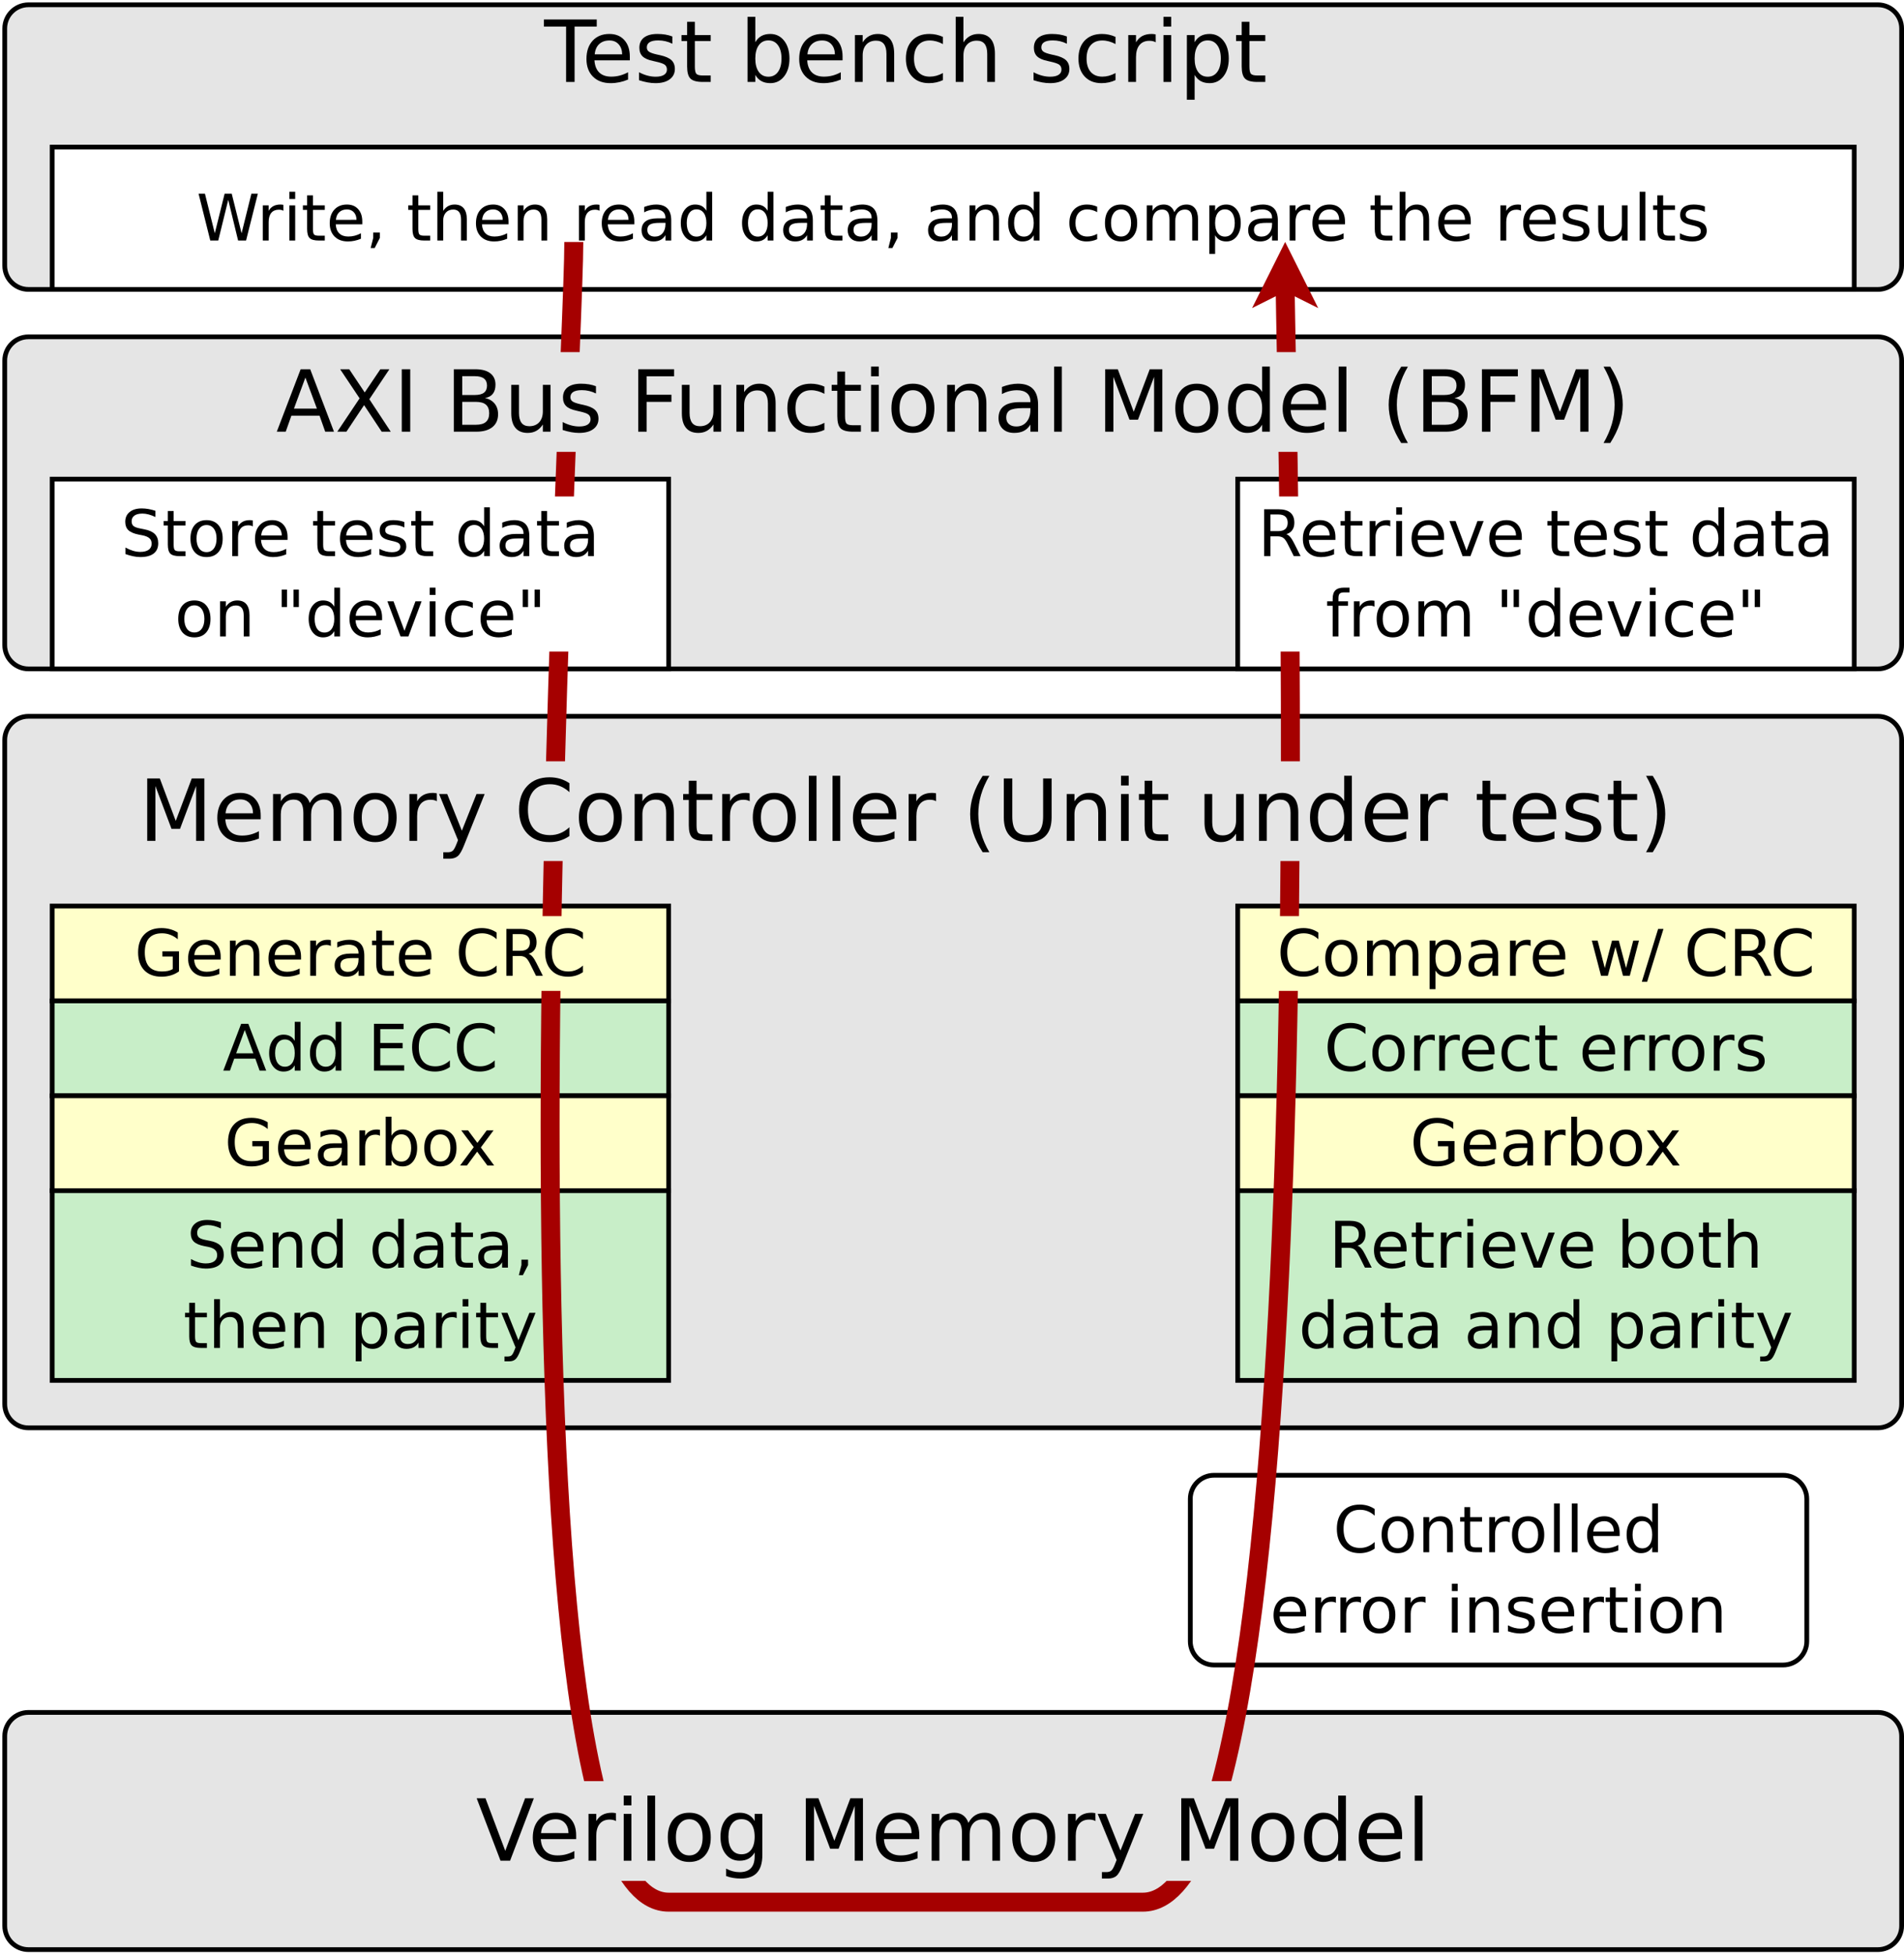 <?xml version="1.0" encoding="UTF-8"?>
<svg xmlns="http://www.w3.org/2000/svg" xmlns:xlink="http://www.w3.org/1999/xlink" width="803pt" height="824pt" viewBox="0 0 803 824" version="1.1">
<defs>
<g>
<symbol overflow="visible" id="glyph0-0">
<path style="stroke:none;" d="M 1.797 6.391 L 1.797 -25.469 L 19.859 -25.469 L 19.859 6.391 Z M 3.828 4.375 L 17.844 4.375 L 17.844 -23.438 L 3.828 -23.438 Z M 3.828 4.375 "/>
</symbol>
<symbol overflow="visible" id="glyph0-1">
<path style="stroke:none;" d="M -0.109 -26.328 L 22.172 -26.328 L 22.172 -23.344 L 12.828 -23.344 L 12.828 0 L 9.25 0 L 9.25 -23.344 L -0.109 -23.344 Z M -0.109 -26.328 "/>
</symbol>
<symbol overflow="visible" id="glyph0-2">
<path style="stroke:none;" d="M 20.297 -10.688 L 20.297 -9.109 L 5.375 -9.109 C 5.52 -6.867 6.191 -5.16 7.391 -3.984 C 8.598 -2.816 10.281 -2.234 12.438 -2.234 C 13.688 -2.234 14.895 -2.383 16.062 -2.688 C 17.227 -3 18.391 -3.461 19.547 -4.078 L 19.547 -1 C 18.379 -0.508 17.18 -0.133 15.953 0.125 C 14.734 0.383 13.492 0.516 12.234 0.516 C 9.086 0.516 6.594 -0.398 4.75 -2.234 C 2.914 -4.066 2 -6.551 2 -9.688 C 2 -12.914 2.867 -15.477 4.609 -17.375 C 6.359 -19.281 8.711 -20.234 11.672 -20.234 C 14.328 -20.234 16.426 -19.375 17.969 -17.656 C 19.52 -15.945 20.297 -13.625 20.297 -10.688 Z M 17.062 -11.641 C 17.031 -13.422 16.531 -14.836 15.562 -15.891 C 14.594 -16.953 13.312 -17.484 11.719 -17.484 C 9.906 -17.484 8.453 -16.969 7.359 -15.938 C 6.273 -14.914 5.648 -13.477 5.484 -11.625 Z M 17.062 -11.641 "/>
</symbol>
<symbol overflow="visible" id="glyph0-3">
<path style="stroke:none;" d="M 16 -19.172 L 16 -16.109 C 15.082 -16.578 14.129 -16.926 13.141 -17.156 C 12.148 -17.395 11.129 -17.516 10.078 -17.516 C 8.461 -17.516 7.25 -17.266 6.438 -16.766 C 5.633 -16.273 5.234 -15.535 5.234 -14.547 C 5.234 -13.797 5.52 -13.207 6.094 -12.781 C 6.676 -12.352 7.836 -11.941 9.578 -11.547 L 10.688 -11.312 C 12.988 -10.812 14.625 -10.109 15.594 -9.203 C 16.57 -8.305 17.062 -7.055 17.062 -5.453 C 17.062 -3.617 16.332 -2.164 14.875 -1.094 C 13.426 -0.02 11.43 0.516 8.891 0.516 C 7.828 0.516 6.723 0.41 5.578 0.203 C 4.43 -0.004 3.223 -0.312 1.953 -0.719 L 1.953 -4.078 C 3.148 -3.453 4.332 -2.984 5.5 -2.672 C 6.664 -2.359 7.816 -2.203 8.953 -2.203 C 10.484 -2.203 11.66 -2.461 12.484 -2.984 C 13.305 -3.516 13.719 -4.254 13.719 -5.203 C 13.719 -6.086 13.422 -6.766 12.828 -7.234 C 12.234 -7.703 10.93 -8.156 8.922 -8.594 L 7.797 -8.859 C 5.785 -9.273 4.332 -9.922 3.438 -10.797 C 2.539 -11.68 2.094 -12.883 2.094 -14.406 C 2.094 -16.27 2.75 -17.707 4.062 -18.719 C 5.383 -19.727 7.258 -20.234 9.688 -20.234 C 10.883 -20.234 12.008 -20.145 13.062 -19.969 C 14.125 -19.789 15.102 -19.523 16 -19.172 Z M 16 -19.172 "/>
</symbol>
<symbol overflow="visible" id="glyph0-4">
<path style="stroke:none;" d="M 6.609 -25.359 L 6.609 -19.75 L 13.297 -19.75 L 13.297 -17.234 L 6.609 -17.234 L 6.609 -6.516 C 6.609 -4.898 6.828 -3.863 7.266 -3.406 C 7.711 -2.945 8.613 -2.719 9.969 -2.719 L 13.297 -2.719 L 13.297 0 L 9.969 0 C 7.457 0 5.723 -0.461 4.766 -1.391 C 3.816 -2.328 3.344 -4.035 3.344 -6.516 L 3.344 -17.234 L 0.969 -17.234 L 0.969 -19.75 L 3.344 -19.75 L 3.344 -25.359 Z M 6.609 -25.359 "/>
</symbol>
<symbol overflow="visible" id="glyph0-5">
<path style="stroke:none;" d=""/>
</symbol>
<symbol overflow="visible" id="glyph0-6">
<path style="stroke:none;" d="M 17.594 -9.859 C 17.594 -12.242 17.098 -14.113 16.109 -15.469 C 15.129 -16.832 13.781 -17.516 12.062 -17.516 C 10.344 -17.516 8.992 -16.832 8.016 -15.469 C 7.035 -14.113 6.547 -12.242 6.547 -9.859 C 6.547 -7.473 7.035 -5.598 8.016 -4.234 C 8.992 -2.879 10.344 -2.203 12.062 -2.203 C 13.781 -2.203 15.129 -2.879 16.109 -4.234 C 17.098 -5.598 17.594 -7.473 17.594 -9.859 Z M 6.547 -16.75 C 7.223 -17.926 8.082 -18.801 9.125 -19.375 C 10.164 -19.945 11.41 -20.234 12.859 -20.234 C 15.254 -20.234 17.203 -19.281 18.703 -17.375 C 20.203 -15.469 20.953 -12.961 20.953 -9.859 C 20.953 -6.754 20.203 -4.25 18.703 -2.344 C 17.203 -0.438 15.254 0.516 12.859 0.516 C 11.41 0.516 10.164 0.227 9.125 -0.344 C 8.082 -0.914 7.223 -1.789 6.547 -2.969 L 6.547 0 L 3.281 0 L 3.281 -27.453 L 6.547 -27.453 Z M 6.547 -16.75 "/>
</symbol>
<symbol overflow="visible" id="glyph0-7">
<path style="stroke:none;" d="M 19.828 -11.922 L 19.828 0 L 16.578 0 L 16.578 -11.812 C 16.578 -13.688 16.211 -15.086 15.484 -16.016 C 14.754 -16.941 13.66 -17.406 12.203 -17.406 C 10.453 -17.406 9.07 -16.848 8.062 -15.734 C 7.051 -14.617 6.547 -13.098 6.547 -11.172 L 6.547 0 L 3.281 0 L 3.281 -19.75 L 6.547 -19.75 L 6.547 -16.688 C 7.316 -17.875 8.227 -18.758 9.281 -19.344 C 10.332 -19.938 11.547 -20.234 12.922 -20.234 C 15.191 -20.234 16.91 -19.531 18.078 -18.125 C 19.242 -16.719 19.828 -14.648 19.828 -11.922 Z M 19.828 -11.922 "/>
</symbol>
<symbol overflow="visible" id="glyph0-8">
<path style="stroke:none;" d="M 17.625 -19 L 17.625 -15.969 C 16.707 -16.469 15.785 -16.844 14.859 -17.094 C 13.93 -17.352 13 -17.484 12.062 -17.484 C 9.957 -17.484 8.32 -16.812 7.156 -15.469 C 6 -14.133 5.422 -12.266 5.422 -9.859 C 5.422 -7.453 6 -5.578 7.156 -4.234 C 8.32 -2.898 9.957 -2.234 12.062 -2.234 C 13 -2.234 13.93 -2.359 14.859 -2.609 C 15.785 -2.867 16.707 -3.25 17.625 -3.75 L 17.625 -0.766 C 16.719 -0.336 15.781 -0.02 14.812 0.188 C 13.844 0.406 12.812 0.516 11.719 0.516 C 8.738 0.516 6.375 -0.414 4.625 -2.281 C 2.875 -4.156 2 -6.68 2 -9.859 C 2 -13.078 2.879 -15.609 4.641 -17.453 C 6.41 -19.305 8.836 -20.234 11.922 -20.234 C 12.922 -20.234 13.895 -20.129 14.844 -19.922 C 15.801 -19.711 16.727 -19.406 17.625 -19 Z M 17.625 -19 "/>
</symbol>
<symbol overflow="visible" id="glyph0-9">
<path style="stroke:none;" d="M 19.828 -11.922 L 19.828 0 L 16.578 0 L 16.578 -11.812 C 16.578 -13.688 16.211 -15.086 15.484 -16.016 C 14.754 -16.941 13.66 -17.406 12.203 -17.406 C 10.453 -17.406 9.07 -16.848 8.062 -15.734 C 7.051 -14.617 6.547 -13.098 6.547 -11.172 L 6.547 0 L 3.281 0 L 3.281 -27.453 L 6.547 -27.453 L 6.547 -16.688 C 7.316 -17.875 8.227 -18.758 9.281 -19.344 C 10.332 -19.938 11.547 -20.234 12.922 -20.234 C 15.191 -20.234 16.91 -19.531 18.078 -18.125 C 19.242 -16.719 19.828 -14.648 19.828 -11.922 Z M 19.828 -11.922 "/>
</symbol>
<symbol overflow="visible" id="glyph0-10">
<path style="stroke:none;" d="M 14.859 -16.719 C 14.492 -16.938 14.094 -17.094 13.656 -17.188 C 13.227 -17.289 12.754 -17.344 12.234 -17.344 C 10.398 -17.344 8.992 -16.742 8.016 -15.547 C 7.035 -14.359 6.547 -12.645 6.547 -10.406 L 6.547 0 L 3.281 0 L 3.281 -19.75 L 6.547 -19.75 L 6.547 -16.688 C 7.223 -17.883 8.109 -18.773 9.203 -19.359 C 10.297 -19.941 11.625 -20.234 13.188 -20.234 C 13.414 -20.234 13.664 -20.219 13.938 -20.188 C 14.207 -20.156 14.504 -20.113 14.828 -20.062 Z M 14.859 -16.719 "/>
</symbol>
<symbol overflow="visible" id="glyph0-11">
<path style="stroke:none;" d="M 3.406 -19.75 L 6.656 -19.75 L 6.656 0 L 3.406 0 Z M 3.406 -27.453 L 6.656 -27.453 L 6.656 -23.344 L 3.406 -23.344 Z M 3.406 -27.453 "/>
</symbol>
<symbol overflow="visible" id="glyph0-12">
<path style="stroke:none;" d="M 6.547 -2.969 L 6.547 7.516 L 3.281 7.516 L 3.281 -19.75 L 6.547 -19.75 L 6.547 -16.75 C 7.223 -17.926 8.082 -18.801 9.125 -19.375 C 10.164 -19.945 11.41 -20.234 12.859 -20.234 C 15.254 -20.234 17.203 -19.281 18.703 -17.375 C 20.203 -15.469 20.953 -12.961 20.953 -9.859 C 20.953 -6.754 20.203 -4.25 18.703 -2.344 C 17.203 -0.438 15.254 0.516 12.859 0.516 C 11.41 0.516 10.164 0.227 9.125 -0.344 C 8.082 -0.914 7.223 -1.789 6.547 -2.969 Z M 17.594 -9.859 C 17.594 -12.242 17.098 -14.113 16.109 -15.469 C 15.129 -16.832 13.781 -17.516 12.062 -17.516 C 10.344 -17.516 8.992 -16.832 8.016 -15.469 C 7.035 -14.113 6.547 -12.242 6.547 -9.859 C 6.547 -7.473 7.035 -5.598 8.016 -4.234 C 8.992 -2.879 10.344 -2.203 12.062 -2.203 C 13.781 -2.203 15.129 -2.879 16.109 -4.234 C 17.098 -5.598 17.594 -7.473 17.594 -9.859 Z M 17.594 -9.859 "/>
</symbol>
<symbol overflow="visible" id="glyph0-13">
<path style="stroke:none;" d="M 10.344 0 L 0.281 -26.328 L 4 -26.328 L 12.344 -4.156 L 20.703 -26.328 L 24.406 -26.328 L 14.375 0 Z M 10.344 0 "/>
</symbol>
<symbol overflow="visible" id="glyph0-14">
<path style="stroke:none;" d="M 3.406 -27.453 L 6.656 -27.453 L 6.656 0 L 3.406 0 Z M 3.406 -27.453 "/>
</symbol>
<symbol overflow="visible" id="glyph0-15">
<path style="stroke:none;" d="M 11.062 -17.484 C 9.32 -17.484 7.945 -16.801 6.938 -15.438 C 5.926 -14.082 5.422 -12.223 5.422 -9.859 C 5.422 -7.492 5.922 -5.629 6.922 -4.266 C 7.93 -2.91 9.312 -2.234 11.062 -2.234 C 12.789 -2.234 14.16 -2.914 15.172 -4.281 C 16.18 -5.645 16.688 -7.504 16.688 -9.859 C 16.688 -12.203 16.18 -14.055 15.172 -15.422 C 14.16 -16.797 12.789 -17.484 11.062 -17.484 Z M 11.062 -20.234 C 13.883 -20.234 16.098 -19.316 17.703 -17.484 C 19.316 -15.648 20.125 -13.109 20.125 -9.859 C 20.125 -6.629 19.316 -4.094 17.703 -2.25 C 16.098 -0.406 13.883 0.516 11.062 0.516 C 8.227 0.516 6.008 -0.406 4.406 -2.25 C 2.801 -4.094 2 -6.629 2 -9.859 C 2 -13.109 2.801 -15.648 4.406 -17.484 C 6.008 -19.316 8.227 -20.234 11.062 -20.234 Z M 11.062 -20.234 "/>
</symbol>
<symbol overflow="visible" id="glyph0-16">
<path style="stroke:none;" d="M 16.406 -10.109 C 16.406 -12.461 15.922 -14.285 14.953 -15.578 C 13.984 -16.867 12.617 -17.516 10.859 -17.516 C 9.117 -17.516 7.766 -16.867 6.797 -15.578 C 5.828 -14.285 5.344 -12.461 5.344 -10.109 C 5.344 -7.766 5.828 -5.945 6.797 -4.656 C 7.766 -3.363 9.117 -2.719 10.859 -2.719 C 12.617 -2.719 13.984 -3.363 14.953 -4.656 C 15.922 -5.945 16.406 -7.766 16.406 -10.109 Z M 19.656 -2.453 C 19.656 0.91 18.906 3.41 17.406 5.047 C 15.914 6.691 13.629 7.516 10.547 7.516 C 9.41 7.516 8.332 7.426 7.312 7.25 C 6.301 7.082 5.32 6.82 4.375 6.469 L 4.375 3.312 C 5.32 3.832 6.258 4.211 7.188 4.453 C 8.125 4.703 9.07 4.828 10.031 4.828 C 12.164 4.828 13.758 4.27 14.812 3.156 C 15.875 2.051 16.406 0.375 16.406 -1.875 L 16.406 -3.469 C 15.738 -2.312 14.879 -1.441 13.828 -0.859 C 12.785 -0.285 11.535 0 10.078 0 C 7.648 0 5.695 -0.922 4.219 -2.766 C 2.738 -4.609 2 -7.055 2 -10.109 C 2 -13.16 2.738 -15.609 4.219 -17.453 C 5.695 -19.305 7.648 -20.234 10.078 -20.234 C 11.535 -20.234 12.785 -19.941 13.828 -19.359 C 14.879 -18.785 15.738 -17.914 16.406 -16.75 L 16.406 -19.75 L 19.656 -19.75 Z M 19.656 -2.453 "/>
</symbol>
<symbol overflow="visible" id="glyph0-17">
<path style="stroke:none;" d="M 3.547 -26.328 L 8.859 -26.328 L 15.578 -8.406 L 22.328 -26.328 L 27.641 -26.328 L 27.641 0 L 24.172 0 L 24.172 -23.125 L 17.375 -5.062 L 13.797 -5.062 L 7 -23.125 L 7 0 L 3.547 0 Z M 3.547 -26.328 "/>
</symbol>
<symbol overflow="visible" id="glyph0-18">
<path style="stroke:none;" d="M 18.781 -15.969 C 19.594 -17.426 20.562 -18.5 21.688 -19.188 C 22.82 -19.883 24.156 -20.234 25.688 -20.234 C 27.738 -20.234 29.32 -19.508 30.438 -18.062 C 31.562 -16.625 32.125 -14.578 32.125 -11.922 L 32.125 0 L 28.859 0 L 28.859 -11.812 C 28.859 -13.707 28.52 -15.113 27.844 -16.031 C 27.176 -16.945 26.156 -17.406 24.781 -17.406 C 23.102 -17.406 21.773 -16.848 20.797 -15.734 C 19.816 -14.617 19.328 -13.098 19.328 -11.172 L 19.328 0 L 16.062 0 L 16.062 -11.812 C 16.062 -13.719 15.727 -15.125 15.062 -16.031 C 14.395 -16.945 13.359 -17.406 11.953 -17.406 C 10.297 -17.406 8.977 -16.844 8 -15.719 C 7.031 -14.602 6.547 -13.086 6.547 -11.172 L 6.547 0 L 3.281 0 L 3.281 -19.75 L 6.547 -19.75 L 6.547 -16.688 C 7.285 -17.895 8.172 -18.785 9.203 -19.359 C 10.242 -19.941 11.473 -20.234 12.891 -20.234 C 14.328 -20.234 15.547 -19.867 16.547 -19.141 C 17.555 -18.41 18.301 -17.352 18.781 -15.969 Z M 18.781 -15.969 "/>
</symbol>
<symbol overflow="visible" id="glyph0-19">
<path style="stroke:none;" d="M 11.625 1.828 C 10.707 4.18 9.812 5.719 8.938 6.438 C 8.07 7.156 6.91 7.516 5.453 7.516 L 2.859 7.516 L 2.859 4.797 L 4.766 4.797 C 5.66 4.797 6.352 4.582 6.844 4.156 C 7.332 3.738 7.879 2.742 8.484 1.172 L 9.062 -0.312 L 1.078 -19.75 L 4.516 -19.75 L 10.688 -4.297 L 16.859 -19.75 L 20.297 -19.75 Z M 11.625 1.828 "/>
</symbol>
<symbol overflow="visible" id="glyph0-20">
<path style="stroke:none;" d="M 16.406 -16.75 L 16.406 -27.453 L 19.656 -27.453 L 19.656 0 L 16.406 0 L 16.406 -2.969 C 15.719 -1.789 14.852 -0.914 13.812 -0.344 C 12.781 0.227 11.535 0.516 10.078 0.516 C 7.68 0.516 5.734 -0.438 4.234 -2.344 C 2.742 -4.25 2 -6.754 2 -9.859 C 2 -12.961 2.742 -15.469 4.234 -17.375 C 5.734 -19.281 7.68 -20.234 10.078 -20.234 C 11.535 -20.234 12.781 -19.945 13.812 -19.375 C 14.852 -18.801 15.719 -17.926 16.406 -16.75 Z M 5.344 -9.859 C 5.344 -7.473 5.832 -5.598 6.812 -4.234 C 7.801 -2.879 9.148 -2.203 10.859 -2.203 C 12.578 -2.203 13.93 -2.879 14.922 -4.234 C 15.91 -5.598 16.406 -7.473 16.406 -9.859 C 16.406 -12.242 15.91 -14.113 14.922 -15.469 C 13.93 -16.832 12.578 -17.516 10.859 -17.516 C 9.148 -17.516 7.801 -16.832 6.812 -15.469 C 5.832 -14.113 5.344 -12.242 5.344 -9.859 Z M 5.344 -9.859 "/>
</symbol>
<symbol overflow="visible" id="glyph0-21">
<path style="stroke:none;" d="M 12.344 -22.828 L 7.516 -9.719 L 17.203 -9.719 Z M 10.344 -26.328 L 14.375 -26.328 L 24.406 0 L 20.703 0 L 18.312 -6.75 L 6.438 -6.75 L 4.047 0 L 0.281 0 Z M 10.344 -26.328 "/>
</symbol>
<symbol overflow="visible" id="glyph0-22">
<path style="stroke:none;" d="M 2.281 -26.328 L 6.109 -26.328 L 12.641 -16.547 L 19.234 -26.328 L 23.047 -26.328 L 14.594 -13.688 L 23.625 0 L 19.797 0 L 12.375 -11.203 L 4.922 0 L 1.078 0 L 10.484 -14.062 Z M 2.281 -26.328 "/>
</symbol>
<symbol overflow="visible" id="glyph0-23">
<path style="stroke:none;" d="M 3.547 -26.328 L 7.109 -26.328 L 7.109 0 L 3.547 0 Z M 3.547 -26.328 "/>
</symbol>
<symbol overflow="visible" id="glyph0-24">
<path style="stroke:none;" d="M 7.109 -12.578 L 7.109 -2.922 L 12.828 -2.922 C 14.742 -2.922 16.16 -3.316 17.078 -4.109 C 18.004 -4.91 18.469 -6.129 18.469 -7.766 C 18.469 -9.41 18.004 -10.625 17.078 -11.406 C 16.16 -12.188 14.742 -12.578 12.828 -12.578 Z M 7.109 -23.406 L 7.109 -15.469 L 12.375 -15.469 C 14.125 -15.469 15.422 -15.789 16.266 -16.438 C 17.117 -17.094 17.547 -18.094 17.547 -19.438 C 17.547 -20.77 17.117 -21.766 16.266 -22.422 C 15.422 -23.078 14.125 -23.406 12.375 -23.406 Z M 3.547 -26.328 L 12.641 -26.328 C 15.359 -26.328 17.453 -25.766 18.922 -24.641 C 20.391 -23.516 21.125 -21.91 21.125 -19.828 C 21.125 -18.211 20.75 -16.926 20 -15.969 C 19.25 -15.02 18.145 -14.43 16.688 -14.203 C 18.438 -13.828 19.797 -13.039 20.766 -11.844 C 21.734 -10.645 22.219 -9.156 22.219 -7.375 C 22.219 -5.02 21.414 -3.203 19.812 -1.922 C 18.219 -0.641 15.945 0 13 0 L 3.547 0 Z M 3.547 -26.328 "/>
</symbol>
<symbol overflow="visible" id="glyph0-25">
<path style="stroke:none;" d="M 3.062 -7.797 L 3.062 -19.75 L 6.312 -19.75 L 6.312 -7.922 C 6.312 -6.047 6.676 -4.641 7.406 -3.703 C 8.133 -2.773 9.227 -2.312 10.688 -2.312 C 12.438 -2.312 13.82 -2.867 14.844 -3.984 C 15.863 -5.098 16.375 -6.625 16.375 -8.562 L 16.375 -19.75 L 19.609 -19.75 L 19.609 0 L 16.375 0 L 16.375 -3.031 C 15.582 -1.832 14.664 -0.941 13.625 -0.359 C 12.582 0.223 11.375 0.516 10 0.516 C 7.727 0.516 6.004 -0.188 4.828 -1.594 C 3.648 -3.008 3.062 -5.078 3.062 -7.797 Z M 11.234 -20.234 Z M 11.234 -20.234 "/>
</symbol>
<symbol overflow="visible" id="glyph0-26">
<path style="stroke:none;" d="M 3.547 -26.328 L 18.688 -26.328 L 18.688 -23.344 L 7.109 -23.344 L 7.109 -15.578 L 17.547 -15.578 L 17.547 -12.578 L 7.109 -12.578 L 7.109 0 L 3.547 0 Z M 3.547 -26.328 "/>
</symbol>
<symbol overflow="visible" id="glyph0-27">
<path style="stroke:none;" d="M 12.375 -9.938 C 9.758 -9.938 7.945 -9.633 6.938 -9.031 C 5.926 -8.426 5.422 -7.406 5.422 -5.969 C 5.422 -4.812 5.797 -3.895 6.547 -3.219 C 7.305 -2.539 8.344 -2.203 9.656 -2.203 C 11.445 -2.203 12.883 -2.836 13.969 -4.109 C 15.062 -5.391 15.609 -7.086 15.609 -9.203 L 15.609 -9.938 Z M 18.859 -11.266 L 18.859 0 L 15.609 0 L 15.609 -3 C 14.867 -1.801 13.945 -0.914 12.844 -0.344 C 11.738 0.227 10.383 0.516 8.781 0.516 C 6.758 0.516 5.148 -0.051 3.953 -1.188 C 2.766 -2.32 2.172 -3.844 2.172 -5.75 C 2.172 -7.969 2.91 -9.641 4.391 -10.766 C 5.879 -11.898 8.102 -12.469 11.062 -12.469 L 15.609 -12.469 L 15.609 -12.781 C 15.609 -14.281 15.117 -15.438 14.141 -16.25 C 13.16 -17.07 11.781 -17.484 10 -17.484 C 8.875 -17.484 7.773 -17.348 6.703 -17.078 C 5.629 -16.805 4.598 -16.398 3.609 -15.859 L 3.609 -18.859 C 4.797 -19.316 5.945 -19.66 7.062 -19.891 C 8.188 -20.117 9.281 -20.234 10.344 -20.234 C 13.195 -20.234 15.328 -19.488 16.734 -18 C 18.148 -16.52 18.859 -14.273 18.859 -11.266 Z M 18.859 -11.266 "/>
</symbol>
<symbol overflow="visible" id="glyph0-28">
<path style="stroke:none;" d="M 11.203 -27.406 C 9.629 -24.707 8.457 -22.035 7.688 -19.391 C 6.926 -16.742 6.547 -14.062 6.547 -11.344 C 6.547 -8.625 6.93 -5.93 7.703 -3.266 C 8.473 -0.609 9.641 2.066 11.203 4.766 L 8.375 4.766 C 6.613 2.004 5.297 -0.707 4.422 -3.375 C 3.547 -6.051 3.109 -8.707 3.109 -11.344 C 3.109 -13.969 3.539 -16.609 4.406 -19.266 C 5.281 -21.922 6.602 -24.633 8.375 -27.406 Z M 11.203 -27.406 "/>
</symbol>
<symbol overflow="visible" id="glyph0-29">
<path style="stroke:none;" d="M 2.891 -27.406 L 5.719 -27.406 C 7.477 -24.633 8.797 -21.922 9.672 -19.266 C 10.547 -16.609 10.984 -13.969 10.984 -11.344 C 10.984 -8.707 10.547 -6.051 9.672 -3.375 C 8.797 -0.707 7.477 2.004 5.719 4.766 L 2.891 4.766 C 4.453 2.066 5.617 -0.609 6.391 -3.266 C 7.16 -5.93 7.547 -8.625 7.547 -11.344 C 7.547 -14.062 7.16 -16.742 6.391 -19.391 C 5.617 -22.035 4.453 -24.707 2.891 -27.406 Z M 2.891 -27.406 "/>
</symbol>
<symbol overflow="visible" id="glyph0-30">
<path style="stroke:none;" d="M 23.266 -24.312 L 23.266 -20.547 C 22.066 -21.66 20.785 -22.492 19.422 -23.047 C 18.066 -23.609 16.625 -23.891 15.094 -23.891 C 12.082 -23.891 9.773 -22.969 8.172 -21.125 C 6.578 -19.281 5.781 -16.617 5.781 -13.141 C 5.781 -9.672 6.578 -7.016 8.172 -5.172 C 9.773 -3.336 12.082 -2.422 15.094 -2.422 C 16.625 -2.422 18.066 -2.695 19.422 -3.25 C 20.785 -3.801 22.066 -4.633 23.266 -5.75 L 23.266 -2.031 C 22.016 -1.188 20.691 -0.551 19.297 -0.125 C 17.91 0.301 16.441 0.516 14.891 0.516 C 10.898 0.516 7.758 -0.703 5.469 -3.141 C 3.176 -5.586 2.031 -8.922 2.031 -13.141 C 2.031 -17.367 3.176 -20.703 5.469 -23.141 C 7.758 -25.586 10.898 -26.812 14.891 -26.812 C 16.461 -26.812 17.945 -26.602 19.344 -26.188 C 20.738 -25.77 22.047 -25.145 23.266 -24.312 Z M 23.266 -24.312 "/>
</symbol>
<symbol overflow="visible" id="glyph0-31">
<path style="stroke:none;" d="M 3.141 -26.328 L 6.719 -26.328 L 6.719 -10.344 C 6.719 -7.52 7.227 -5.484 8.25 -4.234 C 9.281 -2.992 10.941 -2.375 13.234 -2.375 C 15.516 -2.375 17.164 -2.992 18.188 -4.234 C 19.207 -5.484 19.719 -7.52 19.719 -10.344 L 19.719 -26.328 L 23.297 -26.328 L 23.297 -9.891 C 23.297 -6.461 22.445 -3.867 20.75 -2.109 C 19.051 -0.359 16.547 0.516 13.234 0.516 C 9.898 0.516 7.383 -0.359 5.688 -2.109 C 3.988 -3.867 3.141 -6.461 3.141 -9.891 Z M 3.141 -26.328 "/>
</symbol>
<symbol overflow="visible" id="glyph1-0">
<path style="stroke:none;" d="M 1.344 4.781 L 1.344 -19.109 L 14.891 -19.109 L 14.891 4.781 Z M 2.875 3.281 L 13.391 3.281 L 13.391 -17.578 L 2.875 -17.578 Z M 2.875 3.281 "/>
</symbol>
<symbol overflow="visible" id="glyph1-1">
<path style="stroke:none;" d="M 0.906 -19.75 L 3.594 -19.75 L 7.75 -3.062 L 11.891 -19.75 L 14.891 -19.75 L 19.047 -3.062 L 23.188 -19.75 L 25.906 -19.75 L 20.938 0 L 17.578 0 L 13.422 -17.141 L 9.203 0 L 5.844 0 Z M 0.906 -19.75 "/>
</symbol>
<symbol overflow="visible" id="glyph1-2">
<path style="stroke:none;" d="M 11.141 -12.547 C 10.867 -12.703 10.57 -12.816 10.25 -12.891 C 9.926 -12.961 9.57 -13 9.188 -13 C 7.812 -13 6.754 -12.551 6.016 -11.656 C 5.273 -10.758 4.906 -9.477 4.906 -7.812 L 4.906 0 L 2.453 0 L 2.453 -14.812 L 4.906 -14.812 L 4.906 -12.516 C 5.414 -13.41 6.082 -14.078 6.906 -14.516 C 7.727 -14.953 8.723 -15.172 9.891 -15.172 C 10.055 -15.172 10.238 -15.16 10.438 -15.141 C 10.645 -15.117 10.875 -15.086 11.125 -15.047 Z M 11.141 -12.547 "/>
</symbol>
<symbol overflow="visible" id="glyph1-3">
<path style="stroke:none;" d="M 2.547 -14.812 L 4.984 -14.812 L 4.984 0 L 2.547 0 Z M 2.547 -20.578 L 4.984 -20.578 L 4.984 -17.5 L 2.547 -17.5 Z M 2.547 -20.578 "/>
</symbol>
<symbol overflow="visible" id="glyph1-4">
<path style="stroke:none;" d="M 4.969 -19.031 L 4.969 -14.812 L 9.969 -14.812 L 9.969 -12.922 L 4.969 -12.922 L 4.969 -4.875 C 4.969 -3.664 5.129 -2.891 5.453 -2.547 C 5.785 -2.203 6.457 -2.031 7.469 -2.031 L 9.969 -2.031 L 9.969 0 L 7.469 0 C 5.594 0 4.297 -0.348 3.578 -1.047 C 2.867 -1.754 2.516 -3.031 2.516 -4.875 L 2.516 -12.922 L 0.734 -12.922 L 0.734 -14.812 L 2.516 -14.812 L 2.516 -19.031 Z M 4.969 -19.031 "/>
</symbol>
<symbol overflow="visible" id="glyph1-5">
<path style="stroke:none;" d="M 15.234 -8.016 L 15.234 -6.828 L 4.031 -6.828 C 4.133 -5.148 4.641 -3.875 5.547 -3 C 6.453 -2.125 7.711 -1.688 9.328 -1.688 C 10.266 -1.688 11.172 -1.801 12.047 -2.031 C 12.922 -2.258 13.789 -2.602 14.656 -3.062 L 14.656 -0.75 C 13.781 -0.383 12.883 -0.102 11.969 0.094 C 11.051 0.289 10.125 0.391 9.188 0.391 C 6.82 0.391 4.945 -0.297 3.562 -1.672 C 2.188 -3.055 1.5 -4.922 1.5 -7.266 C 1.5 -9.691 2.148 -11.613 3.453 -13.031 C 4.766 -14.457 6.535 -15.172 8.766 -15.172 C 10.754 -15.172 12.328 -14.531 13.484 -13.25 C 14.648 -11.969 15.234 -10.223 15.234 -8.016 Z M 12.797 -8.734 C 12.773 -10.066 12.398 -11.129 11.672 -11.922 C 10.941 -12.711 9.977 -13.109 8.781 -13.109 C 7.426 -13.109 6.336 -12.723 5.516 -11.953 C 4.703 -11.191 4.234 -10.113 4.109 -8.719 Z M 12.797 -8.734 "/>
</symbol>
<symbol overflow="visible" id="glyph1-6">
<path style="stroke:none;" d="M 3.172 -3.359 L 5.969 -3.359 L 5.969 -1.078 L 3.797 3.156 L 2.094 3.156 L 3.172 -1.078 Z M 3.172 -3.359 "/>
</symbol>
<symbol overflow="visible" id="glyph1-7">
<path style="stroke:none;" d=""/>
</symbol>
<symbol overflow="visible" id="glyph1-8">
<path style="stroke:none;" d="M 14.875 -8.938 L 14.875 0 L 12.438 0 L 12.438 -8.859 C 12.438 -10.266 12.16 -11.316 11.609 -12.016 C 11.066 -12.711 10.25 -13.062 9.156 -13.062 C 7.844 -13.062 6.805 -12.641 6.047 -11.797 C 5.285 -10.961 4.906 -9.82 4.906 -8.375 L 4.906 0 L 2.453 0 L 2.453 -20.578 L 4.906 -20.578 L 4.906 -12.516 C 5.488 -13.398 6.176 -14.062 6.969 -14.5 C 7.758 -14.945 8.672 -15.172 9.703 -15.172 C 11.398 -15.172 12.688 -14.645 13.562 -13.594 C 14.438 -12.539 14.875 -10.988 14.875 -8.938 Z M 14.875 -8.938 "/>
</symbol>
<symbol overflow="visible" id="glyph1-9">
<path style="stroke:none;" d="M 14.875 -8.938 L 14.875 0 L 12.438 0 L 12.438 -8.859 C 12.438 -10.266 12.16 -11.316 11.609 -12.016 C 11.066 -12.711 10.25 -13.062 9.156 -13.062 C 7.844 -13.062 6.805 -12.641 6.047 -11.797 C 5.285 -10.961 4.906 -9.82 4.906 -8.375 L 4.906 0 L 2.453 0 L 2.453 -14.812 L 4.906 -14.812 L 4.906 -12.516 C 5.488 -13.398 6.176 -14.062 6.969 -14.5 C 7.758 -14.945 8.672 -15.172 9.703 -15.172 C 11.398 -15.172 12.688 -14.645 13.562 -13.594 C 14.438 -12.539 14.875 -10.988 14.875 -8.938 Z M 14.875 -8.938 "/>
</symbol>
<symbol overflow="visible" id="glyph1-10">
<path style="stroke:none;" d="M 9.281 -7.453 C 7.32 -7.453 5.961 -7.223 5.203 -6.766 C 4.441 -6.316 4.062 -5.551 4.062 -4.469 C 4.062 -3.602 4.344 -2.914 4.906 -2.406 C 5.477 -1.906 6.254 -1.656 7.234 -1.656 C 8.586 -1.656 9.672 -2.133 10.484 -3.094 C 11.297 -4.051 11.703 -5.32 11.703 -6.906 L 11.703 -7.453 Z M 14.141 -8.453 L 14.141 0 L 11.703 0 L 11.703 -2.25 C 11.148 -1.352 10.457 -0.688 9.625 -0.25 C 8.801 0.176 7.789 0.391 6.594 0.391 C 5.07 0.391 3.863 -0.035 2.969 -0.891 C 2.07 -1.742 1.625 -2.883 1.625 -4.312 C 1.625 -5.977 2.18 -7.234 3.297 -8.078 C 4.41 -8.93 6.078 -9.359 8.297 -9.359 L 11.703 -9.359 L 11.703 -9.594 C 11.703 -10.707 11.332 -11.57 10.594 -12.188 C 9.863 -12.801 8.832 -13.109 7.5 -13.109 C 6.656 -13.109 5.832 -13.004 5.031 -12.797 C 4.227 -12.598 3.457 -12.297 2.719 -11.891 L 2.719 -14.141 C 3.602 -14.484 4.461 -14.738 5.297 -14.906 C 6.141 -15.082 6.957 -15.172 7.75 -15.172 C 9.895 -15.172 11.492 -14.613 12.547 -13.5 C 13.609 -12.395 14.141 -10.711 14.141 -8.453 Z M 14.141 -8.453 "/>
</symbol>
<symbol overflow="visible" id="glyph1-11">
<path style="stroke:none;" d="M 12.297 -12.562 L 12.297 -20.578 L 14.734 -20.578 L 14.734 0 L 12.297 0 L 12.297 -2.219 C 11.785 -1.344 11.141 -0.688 10.359 -0.25 C 9.578 0.176 8.641 0.391 7.547 0.391 C 5.766 0.391 4.312 -0.32 3.188 -1.75 C 2.062 -3.188 1.5 -5.066 1.5 -7.391 C 1.5 -9.723 2.062 -11.602 3.188 -13.031 C 4.312 -14.457 5.766 -15.172 7.547 -15.172 C 8.641 -15.172 9.578 -14.957 10.359 -14.531 C 11.141 -14.102 11.785 -13.445 12.297 -12.562 Z M 4.016 -7.391 C 4.016 -5.598 4.379 -4.191 5.109 -3.172 C 5.848 -2.16 6.863 -1.656 8.156 -1.656 C 9.438 -1.656 10.445 -2.16 11.188 -3.172 C 11.926 -4.191 12.297 -5.598 12.297 -7.391 C 12.297 -9.18 11.926 -10.586 11.188 -11.609 C 10.445 -12.629 9.438 -13.141 8.156 -13.141 C 6.863 -13.141 5.848 -12.629 5.109 -11.609 C 4.379 -10.586 4.016 -9.18 4.016 -7.391 Z M 4.016 -7.391 "/>
</symbol>
<symbol overflow="visible" id="glyph1-12">
<path style="stroke:none;" d="M 13.219 -14.25 L 13.219 -11.969 C 12.531 -12.352 11.836 -12.641 11.141 -12.828 C 10.453 -13.016 9.754 -13.109 9.047 -13.109 C 7.473 -13.109 6.25 -12.609 5.375 -11.609 C 4.5 -10.609 4.062 -9.203 4.062 -7.391 C 4.062 -5.586 4.5 -4.188 5.375 -3.188 C 6.25 -2.188 7.473 -1.688 9.047 -1.688 C 9.754 -1.688 10.453 -1.781 11.141 -1.969 C 11.836 -2.156 12.531 -2.438 13.219 -2.812 L 13.219 -0.562 C 12.539 -0.25 11.836 -0.016 11.109 0.141 C 10.379 0.305 9.602 0.391 8.781 0.391 C 6.551 0.391 4.781 -0.312 3.469 -1.719 C 2.156 -3.125 1.5 -5.016 1.5 -7.391 C 1.5 -9.805 2.16 -11.707 3.484 -13.094 C 4.816 -14.477 6.633 -15.172 8.938 -15.172 C 9.688 -15.172 10.414 -15.094 11.125 -14.938 C 11.844 -14.789 12.539 -14.562 13.219 -14.25 Z M 13.219 -14.25 "/>
</symbol>
<symbol overflow="visible" id="glyph1-13">
<path style="stroke:none;" d="M 8.297 -13.109 C 6.992 -13.109 5.961 -12.598 5.203 -11.578 C 4.441 -10.555 4.062 -9.16 4.062 -7.391 C 4.062 -5.617 4.438 -4.223 5.188 -3.203 C 5.945 -2.191 6.984 -1.688 8.297 -1.688 C 9.586 -1.688 10.613 -2.195 11.375 -3.219 C 12.133 -4.238 12.516 -5.629 12.516 -7.391 C 12.516 -9.148 12.133 -10.539 11.375 -11.562 C 10.613 -12.594 9.586 -13.109 8.297 -13.109 Z M 8.297 -15.172 C 10.41 -15.172 12.07 -14.484 13.281 -13.109 C 14.488 -11.734 15.094 -9.828 15.094 -7.391 C 15.094 -4.961 14.488 -3.055 13.281 -1.672 C 12.07 -0.297 10.41 0.391 8.297 0.391 C 6.172 0.391 4.504 -0.297 3.297 -1.672 C 2.098 -3.055 1.5 -4.961 1.5 -7.391 C 1.5 -9.828 2.098 -11.734 3.297 -13.109 C 4.504 -14.484 6.172 -15.172 8.297 -15.172 Z M 8.297 -15.172 "/>
</symbol>
<symbol overflow="visible" id="glyph1-14">
<path style="stroke:none;" d="M 14.094 -11.969 C 14.695 -13.062 15.422 -13.867 16.266 -14.391 C 17.117 -14.91 18.117 -15.172 19.266 -15.172 C 20.805 -15.172 21.992 -14.629 22.828 -13.547 C 23.672 -12.473 24.094 -10.938 24.094 -8.938 L 24.094 0 L 21.641 0 L 21.641 -8.859 C 21.641 -10.285 21.391 -11.344 20.891 -12.031 C 20.391 -12.719 19.625 -13.062 18.594 -13.062 C 17.332 -13.062 16.332 -12.641 15.594 -11.797 C 14.863 -10.961 14.5 -9.82 14.5 -8.375 L 14.5 0 L 12.047 0 L 12.047 -8.859 C 12.047 -10.285 11.797 -11.344 11.297 -12.031 C 10.797 -12.719 10.02 -13.062 8.969 -13.062 C 7.727 -13.062 6.738 -12.641 6 -11.797 C 5.27 -10.953 4.906 -9.812 4.906 -8.375 L 4.906 0 L 2.453 0 L 2.453 -14.812 L 4.906 -14.812 L 4.906 -12.516 C 5.457 -13.422 6.117 -14.086 6.891 -14.516 C 7.672 -14.953 8.598 -15.172 9.672 -15.172 C 10.742 -15.172 11.656 -14.895 12.406 -14.344 C 13.164 -13.801 13.727 -13.008 14.094 -11.969 Z M 14.094 -11.969 "/>
</symbol>
<symbol overflow="visible" id="glyph1-15">
<path style="stroke:none;" d="M 4.906 -2.219 L 4.906 5.641 L 2.453 5.641 L 2.453 -14.812 L 4.906 -14.812 L 4.906 -12.562 C 5.414 -13.445 6.062 -14.102 6.844 -14.531 C 7.625 -14.957 8.555 -15.172 9.641 -15.172 C 11.441 -15.172 12.906 -14.457 14.031 -13.031 C 15.156 -11.602 15.719 -9.723 15.719 -7.391 C 15.719 -5.066 15.156 -3.188 14.031 -1.75 C 12.906 -0.32 11.441 0.391 9.641 0.391 C 8.555 0.391 7.625 0.176 6.844 -0.25 C 6.062 -0.688 5.414 -1.344 4.906 -2.219 Z M 13.188 -7.391 C 13.188 -9.18 12.816 -10.586 12.078 -11.609 C 11.348 -12.629 10.336 -13.141 9.047 -13.141 C 7.766 -13.141 6.754 -12.629 6.016 -11.609 C 5.273 -10.586 4.906 -9.18 4.906 -7.391 C 4.906 -5.598 5.273 -4.191 6.016 -3.172 C 6.754 -2.16 7.766 -1.656 9.047 -1.656 C 10.336 -1.656 11.348 -2.16 12.078 -3.172 C 12.816 -4.191 13.188 -5.598 13.188 -7.391 Z M 13.188 -7.391 "/>
</symbol>
<symbol overflow="visible" id="glyph1-16">
<path style="stroke:none;" d="M 12 -14.375 L 12 -12.078 C 11.312 -12.43 10.598 -12.695 9.859 -12.875 C 9.117 -13.051 8.348 -13.141 7.547 -13.141 C 6.336 -13.141 5.43 -12.953 4.828 -12.578 C 4.223 -12.211 3.922 -11.66 3.922 -10.922 C 3.922 -10.348 4.133 -9.898 4.562 -9.578 C 5 -9.266 5.875 -8.961 7.188 -8.672 L 8.016 -8.484 C 9.742 -8.109 10.973 -7.582 11.703 -6.906 C 12.43 -6.238 12.797 -5.301 12.797 -4.094 C 12.797 -2.719 12.25 -1.625 11.156 -0.812 C 10.07 -0.008 8.578 0.391 6.672 0.391 C 5.879 0.391 5.051 0.312 4.188 0.156 C 3.32 0 2.414 -0.234 1.469 -0.547 L 1.469 -3.062 C 2.363 -2.594 3.25 -2.238 4.125 -2 C 5 -1.77 5.863 -1.656 6.719 -1.656 C 7.863 -1.656 8.742 -1.848 9.359 -2.234 C 9.984 -2.629 10.297 -3.188 10.297 -3.906 C 10.297 -4.562 10.07 -5.066 9.625 -5.422 C 9.176 -5.773 8.195 -6.113 6.688 -6.438 L 5.844 -6.641 C 4.332 -6.961 3.242 -7.453 2.578 -8.109 C 1.91 -8.766 1.578 -9.664 1.578 -10.812 C 1.578 -12.207 2.066 -13.281 3.047 -14.031 C 4.035 -14.789 5.441 -15.172 7.266 -15.172 C 8.16 -15.172 9.004 -15.102 9.797 -14.969 C 10.598 -14.844 11.332 -14.645 12 -14.375 Z M 12 -14.375 "/>
</symbol>
<symbol overflow="visible" id="glyph1-17">
<path style="stroke:none;" d="M 2.297 -5.844 L 2.297 -14.812 L 4.734 -14.812 L 4.734 -5.938 C 4.734 -4.539 5.004 -3.488 5.547 -2.781 C 6.098 -2.082 6.922 -1.734 8.016 -1.734 C 9.328 -1.734 10.363 -2.148 11.125 -2.984 C 11.895 -3.828 12.281 -4.973 12.281 -6.422 L 12.281 -14.812 L 14.719 -14.812 L 14.719 0 L 12.281 0 L 12.281 -2.281 C 11.688 -1.375 11 -0.703 10.219 -0.266 C 9.438 0.172 8.531 0.391 7.5 0.391 C 5.801 0.391 4.508 -0.141 3.625 -1.203 C 2.738 -2.266 2.297 -3.812 2.297 -5.844 Z M 8.422 -15.172 Z M 8.422 -15.172 "/>
</symbol>
<symbol overflow="visible" id="glyph1-18">
<path style="stroke:none;" d="M 2.547 -20.578 L 4.984 -20.578 L 4.984 0 L 2.547 0 Z M 2.547 -20.578 "/>
</symbol>
<symbol overflow="visible" id="glyph1-19">
<path style="stroke:none;" d="M 16.125 -2.812 L 16.125 -8.125 L 11.766 -8.125 L 11.766 -10.312 L 18.766 -10.312 L 18.766 -1.844 C 17.734 -1.102 16.598 -0.547 15.359 -0.172 C 14.117 0.203 12.789 0.391 11.375 0.391 C 8.289 0.391 5.875 -0.508 4.125 -2.312 C 2.383 -4.125 1.516 -6.641 1.516 -9.859 C 1.516 -13.086 2.383 -15.602 4.125 -17.406 C 5.875 -19.207 8.289 -20.109 11.375 -20.109 C 12.664 -20.109 13.891 -19.945 15.047 -19.625 C 16.203 -19.312 17.27 -18.848 18.25 -18.234 L 18.25 -15.391 C 17.27 -16.223 16.223 -16.848 15.109 -17.266 C 13.992 -17.691 12.828 -17.906 11.609 -17.906 C 9.191 -17.906 7.375 -17.227 6.156 -15.875 C 4.945 -14.531 4.344 -12.523 4.344 -9.859 C 4.344 -7.191 4.945 -5.18 6.156 -3.828 C 7.375 -2.484 9.191 -1.812 11.609 -1.812 C 12.547 -1.812 13.383 -1.891 14.125 -2.047 C 14.863 -2.211 15.531 -2.469 16.125 -2.812 Z M 16.125 -2.812 "/>
</symbol>
<symbol overflow="visible" id="glyph1-20">
<path style="stroke:none;" d="M 17.453 -18.234 L 17.453 -15.406 C 16.547 -16.25 15.582 -16.875 14.562 -17.281 C 13.551 -17.695 12.473 -17.906 11.328 -17.906 C 9.066 -17.906 7.336 -17.211 6.141 -15.828 C 4.941 -14.453 4.344 -12.461 4.344 -9.859 C 4.344 -7.254 4.941 -5.258 6.141 -3.875 C 7.336 -2.5 9.066 -1.812 11.328 -1.812 C 12.473 -1.812 13.551 -2.02 14.562 -2.438 C 15.582 -2.852 16.547 -3.477 17.453 -4.312 L 17.453 -1.516 C 16.516 -0.879 15.52 -0.398 14.469 -0.078 C 13.426 0.234 12.328 0.391 11.172 0.391 C 8.18 0.391 5.82 -0.523 4.094 -2.359 C 2.375 -4.191 1.516 -6.691 1.516 -9.859 C 1.516 -13.035 2.375 -15.535 4.094 -17.359 C 5.82 -19.191 8.18 -20.109 11.172 -20.109 C 12.348 -20.109 13.457 -19.953 14.5 -19.641 C 15.551 -19.328 16.535 -18.859 17.453 -18.234 Z M 17.453 -18.234 "/>
</symbol>
<symbol overflow="visible" id="glyph1-21">
<path style="stroke:none;" d="M 12.031 -9.266 C 12.602 -9.066 13.16 -8.648 13.703 -8.016 C 14.242 -7.379 14.785 -6.504 15.328 -5.391 L 18.047 0 L 15.172 0 L 12.641 -5.062 C 11.992 -6.383 11.363 -7.258 10.75 -7.688 C 10.133 -8.125 9.297 -8.344 8.234 -8.344 L 5.328 -8.344 L 5.328 0 L 2.656 0 L 2.656 -19.75 L 8.688 -19.75 C 10.945 -19.75 12.629 -19.273 13.734 -18.328 C 14.848 -17.391 15.406 -15.969 15.406 -14.062 C 15.406 -12.82 15.113 -11.789 14.531 -10.969 C 13.957 -10.145 13.125 -9.578 12.031 -9.266 Z M 5.328 -17.562 L 5.328 -10.547 L 8.688 -10.547 C 9.977 -10.547 10.953 -10.844 11.609 -11.438 C 12.266 -12.031 12.594 -12.906 12.594 -14.062 C 12.594 -15.219 12.266 -16.086 11.609 -16.672 C 10.953 -17.266 9.977 -17.562 8.688 -17.562 Z M 5.328 -17.562 "/>
</symbol>
<symbol overflow="visible" id="glyph1-22">
<path style="stroke:none;" d="M 9.266 -17.125 L 5.641 -7.297 L 12.906 -7.297 Z M 7.75 -19.75 L 10.781 -19.75 L 18.312 0 L 15.531 0 L 13.734 -5.062 L 4.828 -5.062 L 3.031 0 L 0.219 0 Z M 7.75 -19.75 "/>
</symbol>
<symbol overflow="visible" id="glyph1-23">
<path style="stroke:none;" d="M 2.656 -19.75 L 15.141 -19.75 L 15.141 -17.5 L 5.328 -17.5 L 5.328 -11.656 L 14.734 -11.656 L 14.734 -9.406 L 5.328 -9.406 L 5.328 -2.25 L 15.391 -2.25 L 15.391 0 L 2.656 0 Z M 2.656 -19.75 "/>
</symbol>
<symbol overflow="visible" id="glyph1-24">
<path style="stroke:none;" d="M 14.5 -19.109 L 14.5 -16.5 C 13.488 -16.977 12.531 -17.336 11.625 -17.578 C 10.727 -17.816 9.859 -17.938 9.016 -17.938 C 7.566 -17.938 6.445 -17.656 5.656 -17.094 C 4.863 -16.531 4.469 -15.727 4.469 -14.688 C 4.469 -13.812 4.727 -13.148 5.25 -12.703 C 5.781 -12.254 6.773 -11.895 8.234 -11.625 L 9.859 -11.297 C 11.848 -10.922 13.316 -10.254 14.266 -9.297 C 15.211 -8.336 15.688 -7.055 15.688 -5.453 C 15.688 -3.535 15.047 -2.082 13.766 -1.094 C 12.484 -0.102 10.602 0.391 8.125 0.391 C 7.188 0.391 6.191 0.281 5.141 0.062 C 4.086 -0.145 2.992 -0.457 1.859 -0.875 L 1.859 -3.625 C 2.953 -3.02 4.016 -2.562 5.047 -2.25 C 6.086 -1.938 7.113 -1.781 8.125 -1.781 C 9.645 -1.781 10.82 -2.078 11.656 -2.672 C 12.488 -3.273 12.906 -4.133 12.906 -5.25 C 12.906 -6.219 12.602 -6.973 12 -7.516 C 11.406 -8.066 10.43 -8.484 9.078 -8.766 L 7.453 -9.078 C 5.453 -9.473 4.004 -10.094 3.109 -10.938 C 2.223 -11.781 1.781 -12.957 1.781 -14.469 C 1.781 -16.219 2.395 -17.594 3.625 -18.594 C 4.863 -19.602 6.562 -20.109 8.719 -20.109 C 9.645 -20.109 10.586 -20.023 11.547 -19.859 C 12.504 -19.691 13.488 -19.441 14.5 -19.109 Z M 14.5 -19.109 "/>
</symbol>
<symbol overflow="visible" id="glyph1-25">
<path style="stroke:none;" d="M 8.719 1.375 C 8.031 3.133 7.359 4.285 6.703 4.828 C 6.055 5.367 5.188 5.641 4.094 5.641 L 2.141 5.641 L 2.141 3.594 L 3.578 3.594 C 4.242 3.594 4.758 3.43 5.125 3.109 C 5.5 2.797 5.91 2.051 6.359 0.875 L 6.797 -0.234 L 0.812 -14.812 L 3.391 -14.812 L 8.016 -3.234 L 12.641 -14.812 L 15.234 -14.812 Z M 8.719 1.375 "/>
</symbol>
<symbol overflow="visible" id="glyph1-26">
<path style="stroke:none;" d="M 13.188 -7.391 C 13.188 -9.18 12.816 -10.586 12.078 -11.609 C 11.348 -12.629 10.336 -13.141 9.047 -13.141 C 7.766 -13.141 6.754 -12.629 6.016 -11.609 C 5.273 -10.586 4.906 -9.18 4.906 -7.391 C 4.906 -5.598 5.273 -4.191 6.016 -3.172 C 6.754 -2.16 7.766 -1.656 9.047 -1.656 C 10.336 -1.656 11.348 -2.16 12.078 -3.172 C 12.816 -4.191 13.188 -5.598 13.188 -7.391 Z M 4.906 -12.562 C 5.414 -13.445 6.062 -14.102 6.844 -14.531 C 7.625 -14.957 8.555 -15.172 9.641 -15.172 C 11.441 -15.172 12.906 -14.457 14.031 -13.031 C 15.156 -11.602 15.719 -9.723 15.719 -7.391 C 15.719 -5.066 15.156 -3.188 14.031 -1.75 C 12.906 -0.32 11.441 0.391 9.641 0.391 C 8.555 0.391 7.625 0.176 6.844 -0.25 C 6.062 -0.688 5.414 -1.344 4.906 -2.219 L 4.906 0 L 2.453 0 L 2.453 -20.578 L 4.906 -20.578 Z M 4.906 -12.562 "/>
</symbol>
<symbol overflow="visible" id="glyph1-27">
<path style="stroke:none;" d="M 14.875 -14.812 L 9.516 -7.609 L 15.141 0 L 12.281 0 L 7.969 -5.828 L 3.656 0 L 0.781 0 L 6.531 -7.75 L 1.266 -14.812 L 4.141 -14.812 L 8.062 -9.531 L 12 -14.812 Z M 14.875 -14.812 "/>
</symbol>
<symbol overflow="visible" id="glyph1-28">
<path style="stroke:none;" d="M 4.859 -19.75 L 4.859 -12.406 L 2.609 -12.406 L 2.609 -19.75 Z M 9.859 -19.75 L 9.859 -12.406 L 7.609 -12.406 L 7.609 -19.75 Z M 9.859 -19.75 "/>
</symbol>
<symbol overflow="visible" id="glyph1-29">
<path style="stroke:none;" d="M 0.812 -14.812 L 3.391 -14.812 L 8.016 -2.375 L 12.641 -14.812 L 15.234 -14.812 L 9.672 0 L 6.359 0 Z M 0.812 -14.812 "/>
</symbol>
<symbol overflow="visible" id="glyph1-30">
<path style="stroke:none;" d="M 1.141 -14.812 L 3.578 -14.812 L 6.609 -3.25 L 9.641 -14.812 L 12.516 -14.812 L 15.562 -3.25 L 18.594 -14.812 L 21.016 -14.812 L 17.141 0 L 14.281 0 L 11.094 -12.141 L 7.891 0 L 5.016 0 Z M 1.141 -14.812 "/>
</symbol>
<symbol overflow="visible" id="glyph1-31">
<path style="stroke:none;" d="M 6.875 -19.75 L 9.125 -19.75 L 2.25 2.516 L 0 2.516 Z M 6.875 -19.75 "/>
</symbol>
<symbol overflow="visible" id="glyph1-32">
<path style="stroke:none;" d="M 10.047 -20.578 L 10.047 -18.562 L 7.719 -18.562 C 6.852 -18.562 6.25 -18.383 5.906 -18.031 C 5.562 -17.676 5.391 -17.039 5.391 -16.125 L 5.391 -14.812 L 9.406 -14.812 L 9.406 -12.922 L 5.391 -12.922 L 5.391 0 L 2.953 0 L 2.953 -12.922 L 0.625 -12.922 L 0.625 -14.812 L 2.953 -14.812 L 2.953 -15.844 C 2.953 -17.5 3.332 -18.703 4.094 -19.453 C 4.863 -20.203 6.082 -20.578 7.75 -20.578 Z M 10.047 -20.578 "/>
</symbol>
</g>
</defs>
<g id="surface156284">
<rect x="0" y="0" width="803" height="824" style="fill:rgb(100%,100%,100%);fill-opacity:1;stroke:none;"/>
<path style="fill-rule:evenodd;fill:rgb(100%,100%,100%);fill-opacity:1;stroke-width:0.1;stroke-linecap:butt;stroke-linejoin:round;stroke:rgb(0%,0%,0%);stroke-opacity:1;stroke-miterlimit:10;" d="M 33.5 34 C 33.224 34 33 34.224 33 34.5 L 33 37.5 C 33 37.776 33.224 38 33.5 38 L 45.5 38 C 45.776 38 46 37.776 46 37.5 L 46 34.5 C 46 34.224 45.776 34 45.5 34 Z M 33.5 34 " transform="matrix(20,0,0,20,-158,-57.975)"/>
<path style="fill-rule:evenodd;fill:rgb(89.804%,89.804%,89.804%);fill-opacity:1;stroke-width:0.1;stroke-linecap:butt;stroke-linejoin:round;stroke:rgb(0%,0%,0%);stroke-opacity:1;stroke-miterlimit:10;" d="M 8.5 3 C 8.224 3 8 3.224 8 3.5 L 8 8.5 C 8 8.776 8.224 9 8.5 9 L 47.5 9 C 47.776 9 48 8.776 48 8.5 L 48 3.5 C 48 3.224 47.776 3 47.5 3 Z M 8.5 3 " transform="matrix(20,0,0,20,-158,-57.975)"/>
<g style="fill:rgb(0%,0%,0%);fill-opacity:1;">
  <use xlink:href="#glyph0-1" x="229.5" y="34.547"/>
  <use xlink:href="#glyph0-2" x="245.333" y="34.547"/>
  <use xlink:href="#glyph0-3" x="267.556" y="34.547"/>
  <use xlink:href="#glyph0-4" x="286.444" y="34.547"/>
  <use xlink:href="#glyph0-5" x="300.611" y="34.547"/>
  <use xlink:href="#glyph0-6" x="312" y="34.547"/>
  <use xlink:href="#glyph0-2" x="335.056" y="34.547"/>
  <use xlink:href="#glyph0-7" x="357.278" y="34.547"/>
  <use xlink:href="#glyph0-8" x="380.056" y="34.547"/>
  <use xlink:href="#glyph0-9" x="399.778" y="34.547"/>
  <use xlink:href="#glyph0-5" x="422.556" y="34.547"/>
  <use xlink:href="#glyph0-3" x="433.944" y="34.547"/>
  <use xlink:href="#glyph0-8" x="452.833" y="34.547"/>
  <use xlink:href="#glyph0-10" x="472.556" y="34.547"/>
  <use xlink:href="#glyph0-11" x="487.278" y="34.547"/>
  <use xlink:href="#glyph0-12" x="497.278" y="34.547"/>
  <use xlink:href="#glyph0-4" x="520.333" y="34.547"/>
</g>
<path style="fill-rule:evenodd;fill:rgb(89.804%,89.804%,89.804%);fill-opacity:1;stroke-width:0.1;stroke-linecap:butt;stroke-linejoin:round;stroke:rgb(0%,0%,0%);stroke-opacity:1;stroke-miterlimit:10;" d="M 8.5 10 C 8.224 10 8 10.224 8 10.5 L 8 16.5 C 8 16.776 8.224 17 8.5 17 L 47.5 17 C 47.776 17 48 16.776 48 16.5 L 48 10.5 C 48 10.224 47.776 10 47.5 10 Z M 8.5 10 " transform="matrix(20,0,0,20,-158,-57.975)"/>
<path style="fill-rule:evenodd;fill:rgb(89.804%,89.804%,89.804%);fill-opacity:1;stroke-width:0.1;stroke-linecap:butt;stroke-linejoin:round;stroke:rgb(0%,0%,0%);stroke-opacity:1;stroke-miterlimit:10;" d="M 8.5 18 C 8.224 18 8 18.224 8 18.5 L 8 32.5 C 8 32.776 8.224 33 8.5 33 L 47.5 33 C 47.776 33 48 32.776 48 32.5 L 48 18.5 C 48 18.224 47.776 18 47.5 18 Z M 8.5 18 " transform="matrix(20,0,0,20,-158,-57.975)"/>
<path style="fill-rule:evenodd;fill:rgb(89.804%,89.804%,89.804%);fill-opacity:1;stroke-width:0.1;stroke-linecap:butt;stroke-linejoin:round;stroke:rgb(0%,0%,0%);stroke-opacity:1;stroke-miterlimit:10;" d="M 8.5 39 C 8.224 39 8 39.224 8 39.5 L 8 43.5 C 8 43.776 8.224 44 8.5 44 L 47.5 44 C 47.776 44 48 43.776 48 43.5 L 48 39.5 C 48 39.224 47.776 39 47.5 39 Z M 8.5 39 " transform="matrix(20,0,0,20,-158,-57.975)"/>
<path style="fill-rule:evenodd;fill:rgb(100%,100%,100%);fill-opacity:1;stroke-width:0.1;stroke-linecap:butt;stroke-linejoin:miter;stroke:rgb(0%,0%,0%);stroke-opacity:1;stroke-miterlimit:10;" d="M 9 13 L 22 13 L 22 17 L 9 17 Z M 9 13 " transform="matrix(20,0,0,20,-158,-57.975)"/>
<path style="fill-rule:evenodd;fill:rgb(100%,100%,100%);fill-opacity:1;stroke-width:0.1;stroke-linecap:butt;stroke-linejoin:miter;stroke:rgb(0%,0%,0%);stroke-opacity:1;stroke-miterlimit:10;" d="M 34 13 L 47 13 L 47 17 L 34 17 Z M 34 13 " transform="matrix(20,0,0,20,-158,-57.975)"/>
<path style="fill-rule:evenodd;fill:rgb(100%,100%,79.216%);fill-opacity:1;stroke-width:0.1;stroke-linecap:butt;stroke-linejoin:miter;stroke:rgb(0%,0%,0%);stroke-opacity:1;stroke-miterlimit:10;" d="M 9 22 L 22 22 L 22 24 L 9 24 Z M 9 22 " transform="matrix(20,0,0,20,-158,-57.975)"/>
<path style="fill-rule:evenodd;fill:rgb(78.431%,93.333%,78.431%);fill-opacity:1;stroke-width:0.1;stroke-linecap:butt;stroke-linejoin:miter;stroke:rgb(0%,0%,0%);stroke-opacity:1;stroke-miterlimit:10;" d="M 9 24 L 22 24 L 22 26 L 9 26 Z M 9 24 " transform="matrix(20,0,0,20,-158,-57.975)"/>
<path style="fill-rule:evenodd;fill:rgb(78.431%,93.333%,78.431%);fill-opacity:1;stroke-width:0.1;stroke-linecap:butt;stroke-linejoin:miter;stroke:rgb(0%,0%,0%);stroke-opacity:1;stroke-miterlimit:10;" d="M 9 28 L 22 28 L 22 32 L 9 32 Z M 9 28 " transform="matrix(20,0,0,20,-158,-57.975)"/>
<path style="fill-rule:evenodd;fill:rgb(100%,100%,79.216%);fill-opacity:1;stroke-width:0.1;stroke-linecap:butt;stroke-linejoin:miter;stroke:rgb(0%,0%,0%);stroke-opacity:1;stroke-miterlimit:10;" d="M 9 26 L 22 26 L 22 28 L 9 28 Z M 9 26 " transform="matrix(20,0,0,20,-158,-57.975)"/>
<path style="fill-rule:evenodd;fill:rgb(100%,100%,79.216%);fill-opacity:1;stroke-width:0.1;stroke-linecap:butt;stroke-linejoin:miter;stroke:rgb(0%,0%,0%);stroke-opacity:1;stroke-miterlimit:10;" d="M 34 22 L 47 22 L 47 24 L 34 24 Z M 34 22 " transform="matrix(20,0,0,20,-158,-57.975)"/>
<path style="fill-rule:evenodd;fill:rgb(78.431%,93.333%,78.431%);fill-opacity:1;stroke-width:0.1;stroke-linecap:butt;stroke-linejoin:miter;stroke:rgb(0%,0%,0%);stroke-opacity:1;stroke-miterlimit:10;" d="M 34 24 L 47 24 L 47 26 L 34 26 Z M 34 24 " transform="matrix(20,0,0,20,-158,-57.975)"/>
<path style="fill-rule:evenodd;fill:rgb(78.431%,93.333%,78.431%);fill-opacity:1;stroke-width:0.1;stroke-linecap:butt;stroke-linejoin:miter;stroke:rgb(0%,0%,0%);stroke-opacity:1;stroke-miterlimit:10;" d="M 34 28 L 47 28 L 47 32 L 34 32 Z M 34 28 " transform="matrix(20,0,0,20,-158,-57.975)"/>
<path style="fill-rule:evenodd;fill:rgb(100%,100%,79.216%);fill-opacity:1;stroke-width:0.1;stroke-linecap:butt;stroke-linejoin:miter;stroke:rgb(0%,0%,0%);stroke-opacity:1;stroke-miterlimit:10;" d="M 34 26 L 47 26 L 47 28 L 34 28 Z M 34 26 " transform="matrix(20,0,0,20,-158,-57.975)"/>
<path style="fill-rule:evenodd;fill:rgb(100%,100%,100%);fill-opacity:1;stroke-width:0.1;stroke-linecap:butt;stroke-linejoin:miter;stroke:rgb(0%,0%,0%);stroke-opacity:1;stroke-miterlimit:10;" d="M 9 6 L 47 6 L 47 9 L 9 9 Z M 9 6 " transform="matrix(20,0,0,20,-158,-57.975)"/>
<g style="fill:rgb(0%,0%,0%);fill-opacity:1;">
  <use xlink:href="#glyph1-1" x="82.84" y="101.418"/>
  <use xlink:href="#glyph1-2" x="108.395" y="101.418"/>
  <use xlink:href="#glyph1-3" x="119.507" y="101.418"/>
  <use xlink:href="#glyph1-4" x="127.007" y="101.418"/>
  <use xlink:href="#glyph1-5" x="137.562" y="101.418"/>
  <use xlink:href="#glyph1-6" x="154.229" y="101.418"/>
  <use xlink:href="#glyph1-7" x="162.84" y="101.418"/>
  <use xlink:href="#glyph1-4" x="171.451" y="101.418"/>
  <use xlink:href="#glyph1-8" x="182.007" y="101.418"/>
  <use xlink:href="#glyph1-5" x="199.229" y="101.418"/>
  <use xlink:href="#glyph1-9" x="215.895" y="101.418"/>
  <use xlink:href="#glyph1-7" x="233.118" y="101.418"/>
  <use xlink:href="#glyph1-2" x="241.729" y="101.418"/>
  <use xlink:href="#glyph1-5" x="252.284" y="101.418"/>
  <use xlink:href="#glyph1-10" x="268.951" y="101.418"/>
  <use xlink:href="#glyph1-11" x="285.618" y="101.418"/>
  <use xlink:href="#glyph1-7" x="302.84" y="101.418"/>
  <use xlink:href="#glyph1-11" x="311.451" y="101.418"/>
  <use xlink:href="#glyph1-10" x="328.673" y="101.418"/>
  <use xlink:href="#glyph1-4" x="345.34" y="101.418"/>
  <use xlink:href="#glyph1-10" x="355.895" y="101.418"/>
  <use xlink:href="#glyph1-6" x="372.562" y="101.418"/>
  <use xlink:href="#glyph1-7" x="381.173" y="101.418"/>
  <use xlink:href="#glyph1-10" x="389.784" y="101.418"/>
  <use xlink:href="#glyph1-9" x="406.451" y="101.418"/>
  <use xlink:href="#glyph1-11" x="423.673" y="101.418"/>
  <use xlink:href="#glyph1-7" x="440.895" y="101.418"/>
  <use xlink:href="#glyph1-12" x="449.507" y="101.418"/>
  <use xlink:href="#glyph1-13" x="464.507" y="101.418"/>
  <use xlink:href="#glyph1-14" x="481.173" y="101.418"/>
  <use xlink:href="#glyph1-15" x="507.562" y="101.418"/>
  <use xlink:href="#glyph1-10" x="524.784" y="101.418"/>
  <use xlink:href="#glyph1-2" x="541.451" y="101.418"/>
  <use xlink:href="#glyph1-5" x="552.007" y="101.418"/>
  <use xlink:href="#glyph1-7" x="568.673" y="101.418"/>
  <use xlink:href="#glyph1-4" x="577.284" y="101.418"/>
  <use xlink:href="#glyph1-8" x="587.84" y="101.418"/>
  <use xlink:href="#glyph1-5" x="605.062" y="101.418"/>
  <use xlink:href="#glyph1-7" x="621.729" y="101.418"/>
  <use xlink:href="#glyph1-2" x="630.34" y="101.418"/>
  <use xlink:href="#glyph1-5" x="640.895" y="101.418"/>
  <use xlink:href="#glyph1-16" x="657.562" y="101.418"/>
  <use xlink:href="#glyph1-17" x="671.729" y="101.418"/>
  <use xlink:href="#glyph1-18" x="688.951" y="101.418"/>
  <use xlink:href="#glyph1-4" x="696.451" y="101.418"/>
  <use xlink:href="#glyph1-16" x="707.007" y="101.418"/>
</g>
<path style="fill:none;stroke-width:0.4;stroke-linecap:butt;stroke-linejoin:miter;stroke:rgb(64.706%,0%,0%);stroke-opacity:1;stroke-miterlimit:10;" d="M 20 8 C 20 11 18 43 22 43 C 26 43 28 43 32 43 C 36 43 35 11 35 8.822 " transform="matrix(20,0,0,20,-158,-57.975)"/>
<path style="fill-rule:evenodd;fill:rgb(64.706%,0%,0%);fill-opacity:1;stroke-width:0.4;stroke-linecap:butt;stroke-linejoin:miter;stroke:rgb(64.706%,0%,0%);stroke-opacity:1;stroke-miterlimit:10;" d="M 35 8.447 L 35.25 8.947 L 35 8.822 L 34.75 8.947 Z M 35 8.447 " transform="matrix(20,0,0,20,-158,-57.975)"/>
<path style=" stroke:none;fill-rule:evenodd;fill:rgb(89.804%,89.804%,89.804%);fill-opacity:1;" d="M 200.773 751 L 603.223 751 L 603.223 793.051 L 200.773 793.051 Z M 200.773 751 "/>
<g style="fill:rgb(0%,0%,0%);fill-opacity:1;">
  <use xlink:href="#glyph0-13" x="200.75" y="784.547"/>
  <use xlink:href="#glyph0-2" x="222.694" y="784.547"/>
  <use xlink:href="#glyph0-10" x="244.917" y="784.547"/>
  <use xlink:href="#glyph0-11" x="259.639" y="784.547"/>
  <use xlink:href="#glyph0-14" x="269.639" y="784.547"/>
  <use xlink:href="#glyph0-15" x="279.639" y="784.547"/>
  <use xlink:href="#glyph0-16" x="301.861" y="784.547"/>
  <use xlink:href="#glyph0-5" x="324.917" y="784.547"/>
  <use xlink:href="#glyph0-17" x="336.306" y="784.547"/>
  <use xlink:href="#glyph0-2" x="367.417" y="784.547"/>
  <use xlink:href="#glyph0-18" x="389.639" y="784.547"/>
  <use xlink:href="#glyph0-15" x="424.917" y="784.547"/>
  <use xlink:href="#glyph0-10" x="447.139" y="784.547"/>
  <use xlink:href="#glyph0-19" x="461.861" y="784.547"/>
  <use xlink:href="#glyph0-5" x="483.25" y="784.547"/>
  <use xlink:href="#glyph0-17" x="494.639" y="784.547"/>
  <use xlink:href="#glyph0-15" x="525.75" y="784.547"/>
  <use xlink:href="#glyph0-20" x="547.972" y="784.547"/>
  <use xlink:href="#glyph0-2" x="571.028" y="784.547"/>
  <use xlink:href="#glyph0-14" x="593.25" y="784.547"/>
</g>
<path style=" stroke:none;fill-rule:evenodd;fill:rgb(100%,100%,79.216%);fill-opacity:1;" d="M 56.824 386.258 L 247.176 386.258 L 247.176 417.797 L 56.824 417.797 Z M 56.824 386.258 "/>
<g style="fill:rgb(0%,0%,0%);fill-opacity:1;">
  <use xlink:href="#glyph1-19" x="56.727" y="411.418"/>
  <use xlink:href="#glyph1-5" x="77.838" y="411.418"/>
  <use xlink:href="#glyph1-9" x="94.504" y="411.418"/>
  <use xlink:href="#glyph1-5" x="111.727" y="411.418"/>
  <use xlink:href="#glyph1-2" x="128.393" y="411.418"/>
  <use xlink:href="#glyph1-10" x="139.504" y="411.418"/>
  <use xlink:href="#glyph1-4" x="156.171" y="411.418"/>
  <use xlink:href="#glyph1-5" x="166.727" y="411.418"/>
  <use xlink:href="#glyph1-7" x="183.393" y="411.418"/>
  <use xlink:href="#glyph1-20" x="192.004" y="411.418"/>
  <use xlink:href="#glyph1-21" x="210.893" y="411.418"/>
  <use xlink:href="#glyph1-20" x="228.393" y="411.418"/>
</g>
<path style=" stroke:none;fill-rule:evenodd;fill:rgb(78.431%,93.333%,78.431%);fill-opacity:1;" d="M 94.023 426.258 L 209.973 426.258 L 209.973 457.797 L 94.023 457.797 Z M 94.023 426.258 "/>
<g style="fill:rgb(0%,0%,0%);fill-opacity:1;">
  <use xlink:href="#glyph1-22" x="93.953" y="451.418"/>
  <use xlink:href="#glyph1-11" x="112.009" y="451.418"/>
  <use xlink:href="#glyph1-11" x="129.231" y="451.418"/>
  <use xlink:href="#glyph1-7" x="146.453" y="451.418"/>
  <use xlink:href="#glyph1-23" x="155.064" y="451.418"/>
  <use xlink:href="#glyph1-20" x="172.286" y="451.418"/>
  <use xlink:href="#glyph1-20" x="191.175" y="451.418"/>
</g>
<path style=" stroke:none;fill-rule:evenodd;fill:rgb(78.431%,93.333%,78.431%);fill-opacity:1;" d="M 77.352 509.324 L 226.652 509.324 L 226.652 574.73 L 77.352 574.73 Z M 77.352 509.324 "/>
<g style="fill:rgb(0%,0%,0%);fill-opacity:1;">
  <use xlink:href="#glyph1-24" x="78.68" y="534.484"/>
  <use xlink:href="#glyph1-5" x="95.902" y="534.484"/>
  <use xlink:href="#glyph1-9" x="112.569" y="534.484"/>
  <use xlink:href="#glyph1-11" x="129.791" y="534.484"/>
  <use xlink:href="#glyph1-7" x="147.013" y="534.484"/>
  <use xlink:href="#glyph1-11" x="155.624" y="534.484"/>
  <use xlink:href="#glyph1-10" x="172.846" y="534.484"/>
  <use xlink:href="#glyph1-4" x="189.513" y="534.484"/>
  <use xlink:href="#glyph1-10" x="200.069" y="534.484"/>
  <use xlink:href="#glyph1-6" x="216.735" y="534.484"/>
</g>
<g style="fill:rgb(0%,0%,0%);fill-opacity:1;">
  <use xlink:href="#glyph1-4" x="77.293" y="568.347"/>
  <use xlink:href="#glyph1-8" x="87.849" y="568.347"/>
  <use xlink:href="#glyph1-5" x="105.071" y="568.347"/>
  <use xlink:href="#glyph1-9" x="121.737" y="568.347"/>
  <use xlink:href="#glyph1-7" x="138.96" y="568.347"/>
  <use xlink:href="#glyph1-15" x="147.571" y="568.347"/>
  <use xlink:href="#glyph1-10" x="164.793" y="568.347"/>
  <use xlink:href="#glyph1-2" x="181.46" y="568.347"/>
  <use xlink:href="#glyph1-3" x="192.571" y="568.347"/>
  <use xlink:href="#glyph1-4" x="200.071" y="568.347"/>
  <use xlink:href="#glyph1-25" x="210.626" y="568.347"/>
</g>
<path style=" stroke:none;fill-rule:evenodd;fill:rgb(100%,100%,79.216%);fill-opacity:1;" d="M 94.801 466.258 L 209.199 466.258 L 209.199 497.797 L 94.801 497.797 Z M 94.801 466.258 "/>
<g style="fill:rgb(0%,0%,0%);fill-opacity:1;">
  <use xlink:href="#glyph1-19" x="94.656" y="491.418"/>
  <use xlink:href="#glyph1-5" x="115.767" y="491.418"/>
  <use xlink:href="#glyph1-10" x="132.434" y="491.418"/>
  <use xlink:href="#glyph1-2" x="149.101" y="491.418"/>
  <use xlink:href="#glyph1-26" x="160.212" y="491.418"/>
  <use xlink:href="#glyph1-13" x="177.434" y="491.418"/>
  <use xlink:href="#glyph1-27" x="193.267" y="491.418"/>
</g>
<path style=" stroke:none;fill-rule:evenodd;fill:rgb(100%,100%,100%);fill-opacity:1;" d="M 51.125 209.324 L 252.875 209.324 L 252.875 274.73 L 51.125 274.73 Z M 51.125 209.324 "/>
<g style="fill:rgb(0%,0%,0%);fill-opacity:1;">
  <use xlink:href="#glyph1-24" x="51.043" y="234.484"/>
  <use xlink:href="#glyph1-4" x="68.265" y="234.484"/>
  <use xlink:href="#glyph1-13" x="78.821" y="234.484"/>
  <use xlink:href="#glyph1-2" x="95.487" y="234.484"/>
  <use xlink:href="#glyph1-5" x="106.043" y="234.484"/>
  <use xlink:href="#glyph1-7" x="122.71" y="234.484"/>
  <use xlink:href="#glyph1-4" x="131.321" y="234.484"/>
  <use xlink:href="#glyph1-5" x="141.876" y="234.484"/>
  <use xlink:href="#glyph1-16" x="158.543" y="234.484"/>
  <use xlink:href="#glyph1-4" x="172.71" y="234.484"/>
  <use xlink:href="#glyph1-7" x="183.265" y="234.484"/>
  <use xlink:href="#glyph1-11" x="191.876" y="234.484"/>
  <use xlink:href="#glyph1-10" x="209.099" y="234.484"/>
  <use xlink:href="#glyph1-4" x="225.765" y="234.484"/>
  <use xlink:href="#glyph1-10" x="236.321" y="234.484"/>
</g>
<g style="fill:rgb(0%,0%,0%);fill-opacity:1;">
  <use xlink:href="#glyph1-13" x="73.68" y="268.347"/>
  <use xlink:href="#glyph1-9" x="90.346" y="268.347"/>
  <use xlink:href="#glyph1-7" x="107.569" y="268.347"/>
  <use xlink:href="#glyph1-28" x="116.18" y="268.347"/>
  <use xlink:href="#glyph1-11" x="128.68" y="268.347"/>
  <use xlink:href="#glyph1-5" x="145.902" y="268.347"/>
  <use xlink:href="#glyph1-29" x="162.569" y="268.347"/>
  <use xlink:href="#glyph1-3" x="178.68" y="268.347"/>
  <use xlink:href="#glyph1-12" x="186.18" y="268.347"/>
  <use xlink:href="#glyph1-5" x="201.18" y="268.347"/>
  <use xlink:href="#glyph1-28" x="217.846" y="268.347"/>
</g>
<path style=" stroke:none;fill-rule:evenodd;fill:rgb(78.431%,93.333%,78.431%);fill-opacity:1;" d="M 547.852 509.324 L 756.152 509.324 L 756.152 574.73 L 547.852 574.73 Z M 547.852 509.324 "/>
<g style="fill:rgb(0%,0%,0%);fill-opacity:1;">
  <use xlink:href="#glyph1-21" x="560.477" y="534.484"/>
  <use xlink:href="#glyph1-5" x="577.977" y="534.484"/>
  <use xlink:href="#glyph1-4" x="594.643" y="534.484"/>
  <use xlink:href="#glyph1-2" x="605.199" y="534.484"/>
  <use xlink:href="#glyph1-3" x="616.31" y="534.484"/>
  <use xlink:href="#glyph1-5" x="623.81" y="534.484"/>
  <use xlink:href="#glyph1-29" x="640.477" y="534.484"/>
  <use xlink:href="#glyph1-5" x="656.588" y="534.484"/>
  <use xlink:href="#glyph1-7" x="673.254" y="534.484"/>
  <use xlink:href="#glyph1-26" x="681.865" y="534.484"/>
  <use xlink:href="#glyph1-13" x="699.088" y="534.484"/>
  <use xlink:href="#glyph1-4" x="715.754" y="534.484"/>
  <use xlink:href="#glyph1-8" x="726.31" y="534.484"/>
</g>
<g style="fill:rgb(0%,0%,0%);fill-opacity:1;">
  <use xlink:href="#glyph1-11" x="547.703" y="568.347"/>
  <use xlink:href="#glyph1-10" x="564.925" y="568.347"/>
  <use xlink:href="#glyph1-4" x="581.592" y="568.347"/>
  <use xlink:href="#glyph1-10" x="592.148" y="568.347"/>
  <use xlink:href="#glyph1-7" x="608.814" y="568.347"/>
  <use xlink:href="#glyph1-10" x="617.425" y="568.347"/>
  <use xlink:href="#glyph1-9" x="634.092" y="568.347"/>
  <use xlink:href="#glyph1-11" x="651.314" y="568.347"/>
  <use xlink:href="#glyph1-7" x="668.536" y="568.347"/>
  <use xlink:href="#glyph1-15" x="677.148" y="568.347"/>
  <use xlink:href="#glyph1-10" x="694.37" y="568.347"/>
  <use xlink:href="#glyph1-2" x="711.036" y="568.347"/>
  <use xlink:href="#glyph1-3" x="722.148" y="568.347"/>
  <use xlink:href="#glyph1-4" x="729.648" y="568.347"/>
  <use xlink:href="#glyph1-25" x="740.203" y="568.347"/>
</g>
<path style=" stroke:none;fill-rule:evenodd;fill:rgb(100%,100%,79.216%);fill-opacity:1;" d="M 594.801 466.258 L 709.199 466.258 L 709.199 497.797 L 594.801 497.797 Z M 594.801 466.258 "/>
<g style="fill:rgb(0%,0%,0%);fill-opacity:1;">
  <use xlink:href="#glyph1-19" x="594.656" y="491.418"/>
  <use xlink:href="#glyph1-5" x="615.767" y="491.418"/>
  <use xlink:href="#glyph1-10" x="632.434" y="491.418"/>
  <use xlink:href="#glyph1-2" x="649.101" y="491.418"/>
  <use xlink:href="#glyph1-26" x="660.212" y="491.418"/>
  <use xlink:href="#glyph1-13" x="677.434" y="491.418"/>
  <use xlink:href="#glyph1-27" x="693.267" y="491.418"/>
</g>
<path style=" stroke:none;fill-rule:evenodd;fill:rgb(78.431%,93.333%,78.431%);fill-opacity:1;" d="M 558.426 426.258 L 745.574 426.258 L 745.574 457.797 L 558.426 457.797 Z M 558.426 426.258 "/>
<g style="fill:rgb(0%,0%,0%);fill-opacity:1;">
  <use xlink:href="#glyph1-20" x="558.406" y="451.418"/>
  <use xlink:href="#glyph1-13" x="577.295" y="451.418"/>
  <use xlink:href="#glyph1-2" x="593.962" y="451.418"/>
  <use xlink:href="#glyph1-2" x="604.517" y="451.418"/>
  <use xlink:href="#glyph1-5" x="615.073" y="451.418"/>
  <use xlink:href="#glyph1-12" x="631.74" y="451.418"/>
  <use xlink:href="#glyph1-4" x="646.74" y="451.418"/>
  <use xlink:href="#glyph1-7" x="657.295" y="451.418"/>
  <use xlink:href="#glyph1-5" x="665.906" y="451.418"/>
  <use xlink:href="#glyph1-2" x="682.573" y="451.418"/>
  <use xlink:href="#glyph1-2" x="693.128" y="451.418"/>
  <use xlink:href="#glyph1-13" x="703.684" y="451.418"/>
  <use xlink:href="#glyph1-2" x="720.351" y="451.418"/>
  <use xlink:href="#glyph1-16" x="731.462" y="451.418"/>
</g>
<path style=" stroke:none;fill-rule:evenodd;fill:rgb(100%,100%,79.216%);fill-opacity:1;" d="M 538.648 386.258 L 765.348 386.258 L 765.348 417.797 L 538.648 417.797 Z M 538.648 386.258 "/>
<g style="fill:rgb(0%,0%,0%);fill-opacity:1;">
  <use xlink:href="#glyph1-20" x="538.543" y="411.418"/>
  <use xlink:href="#glyph1-13" x="557.432" y="411.418"/>
  <use xlink:href="#glyph1-14" x="574.099" y="411.418"/>
  <use xlink:href="#glyph1-15" x="600.487" y="411.418"/>
  <use xlink:href="#glyph1-10" x="617.71" y="411.418"/>
  <use xlink:href="#glyph1-2" x="634.376" y="411.418"/>
  <use xlink:href="#glyph1-5" x="644.932" y="411.418"/>
  <use xlink:href="#glyph1-7" x="661.599" y="411.418"/>
  <use xlink:href="#glyph1-30" x="670.21" y="411.418"/>
  <use xlink:href="#glyph1-31" x="692.432" y="411.418"/>
  <use xlink:href="#glyph1-7" x="701.599" y="411.418"/>
  <use xlink:href="#glyph1-20" x="710.21" y="411.418"/>
  <use xlink:href="#glyph1-21" x="729.099" y="411.418"/>
  <use xlink:href="#glyph1-20" x="746.599" y="411.418"/>
</g>
<path style=" stroke:none;fill-rule:evenodd;fill:rgb(100%,100%,100%);fill-opacity:1;" d="M 530.477 209.324 L 773.527 209.324 L 773.527 274.73 L 530.477 274.73 Z M 530.477 209.324 "/>
<g style="fill:rgb(0%,0%,0%);fill-opacity:1;">
  <use xlink:href="#glyph1-21" x="530.477" y="234.484"/>
  <use xlink:href="#glyph1-5" x="547.977" y="234.484"/>
  <use xlink:href="#glyph1-4" x="564.643" y="234.484"/>
  <use xlink:href="#glyph1-2" x="575.199" y="234.484"/>
  <use xlink:href="#glyph1-3" x="586.31" y="234.484"/>
  <use xlink:href="#glyph1-5" x="593.81" y="234.484"/>
  <use xlink:href="#glyph1-29" x="610.477" y="234.484"/>
  <use xlink:href="#glyph1-5" x="626.588" y="234.484"/>
  <use xlink:href="#glyph1-7" x="643.254" y="234.484"/>
  <use xlink:href="#glyph1-4" x="651.865" y="234.484"/>
  <use xlink:href="#glyph1-5" x="662.421" y="234.484"/>
  <use xlink:href="#glyph1-16" x="679.088" y="234.484"/>
  <use xlink:href="#glyph1-4" x="693.254" y="234.484"/>
  <use xlink:href="#glyph1-7" x="703.81" y="234.484"/>
  <use xlink:href="#glyph1-11" x="712.421" y="234.484"/>
  <use xlink:href="#glyph1-10" x="729.643" y="234.484"/>
  <use xlink:href="#glyph1-4" x="746.31" y="234.484"/>
  <use xlink:href="#glyph1-10" x="756.865" y="234.484"/>
</g>
<g style="fill:rgb(0%,0%,0%);fill-opacity:1;">
  <use xlink:href="#glyph1-32" x="559.09" y="268.347"/>
  <use xlink:href="#glyph1-2" x="568.534" y="268.347"/>
  <use xlink:href="#glyph1-13" x="579.09" y="268.347"/>
  <use xlink:href="#glyph1-14" x="595.757" y="268.347"/>
  <use xlink:href="#glyph1-7" x="622.145" y="268.347"/>
  <use xlink:href="#glyph1-28" x="630.757" y="268.347"/>
  <use xlink:href="#glyph1-11" x="643.257" y="268.347"/>
  <use xlink:href="#glyph1-5" x="660.479" y="268.347"/>
  <use xlink:href="#glyph1-29" x="677.145" y="268.347"/>
  <use xlink:href="#glyph1-3" x="693.257" y="268.347"/>
  <use xlink:href="#glyph1-12" x="700.757" y="268.347"/>
  <use xlink:href="#glyph1-5" x="715.757" y="268.347"/>
  <use xlink:href="#glyph1-28" x="732.423" y="268.347"/>
</g>
<path style=" stroke:none;fill-rule:evenodd;fill:rgb(89.804%,89.804%,89.804%);fill-opacity:1;" d="M 116.074 148.473 L 687.926 148.473 L 687.926 190.523 L 116.074 190.523 Z M 116.074 148.473 "/>
<g style="fill:rgb(0%,0%,0%);fill-opacity:1;">
  <use xlink:href="#glyph0-21" x="116.453" y="182.019"/>
  <use xlink:href="#glyph0-22" x="141.175" y="182.019"/>
  <use xlink:href="#glyph0-23" x="165.898" y="182.019"/>
  <use xlink:href="#glyph0-5" x="176.453" y="182.019"/>
  <use xlink:href="#glyph0-24" x="187.842" y="182.019"/>
  <use xlink:href="#glyph0-25" x="212.564" y="182.019"/>
  <use xlink:href="#glyph0-3" x="235.342" y="182.019"/>
  <use xlink:href="#glyph0-5" x="254.231" y="182.019"/>
  <use xlink:href="#glyph0-26" x="265.62" y="182.019"/>
  <use xlink:href="#glyph0-25" x="284.509" y="182.019"/>
  <use xlink:href="#glyph0-7" x="307.286" y="182.019"/>
  <use xlink:href="#glyph0-8" x="330.064" y="182.019"/>
  <use xlink:href="#glyph0-4" x="349.786" y="182.019"/>
  <use xlink:href="#glyph0-11" x="363.953" y="182.019"/>
  <use xlink:href="#glyph0-15" x="373.953" y="182.019"/>
  <use xlink:href="#glyph0-7" x="396.175" y="182.019"/>
  <use xlink:href="#glyph0-27" x="418.953" y="182.019"/>
  <use xlink:href="#glyph0-14" x="441.175" y="182.019"/>
  <use xlink:href="#glyph0-5" x="451.175" y="182.019"/>
  <use xlink:href="#glyph0-17" x="462.564" y="182.019"/>
  <use xlink:href="#glyph0-15" x="493.675" y="182.019"/>
  <use xlink:href="#glyph0-20" x="515.898" y="182.019"/>
  <use xlink:href="#glyph0-2" x="538.953" y="182.019"/>
  <use xlink:href="#glyph0-14" x="561.175" y="182.019"/>
  <use xlink:href="#glyph0-5" x="571.175" y="182.019"/>
  <use xlink:href="#glyph0-28" x="582.564" y="182.019"/>
  <use xlink:href="#glyph0-24" x="596.731" y="182.019"/>
  <use xlink:href="#glyph0-26" x="621.453" y="182.019"/>
  <use xlink:href="#glyph0-17" x="642.286" y="182.019"/>
  <use xlink:href="#glyph0-29" x="673.398" y="182.019"/>
</g>
<path style=" stroke:none;fill-rule:evenodd;fill:rgb(89.804%,89.804%,89.804%);fill-opacity:1;" d="M 58.301 321 L 705.699 321 L 705.699 363.051 L 58.301 363.051 Z M 58.301 321 "/>
<g style="fill:rgb(0%,0%,0%);fill-opacity:1;">
  <use xlink:href="#glyph0-17" x="58.543" y="354.547"/>
  <use xlink:href="#glyph0-2" x="89.654" y="354.547"/>
  <use xlink:href="#glyph0-18" x="111.876" y="354.547"/>
  <use xlink:href="#glyph0-15" x="147.154" y="354.547"/>
  <use xlink:href="#glyph0-10" x="169.376" y="354.547"/>
  <use xlink:href="#glyph0-19" x="184.099" y="354.547"/>
  <use xlink:href="#glyph0-5" x="205.487" y="354.547"/>
  <use xlink:href="#glyph0-30" x="216.876" y="354.547"/>
  <use xlink:href="#glyph0-15" x="242.154" y="354.547"/>
  <use xlink:href="#glyph0-7" x="264.376" y="354.547"/>
  <use xlink:href="#glyph0-4" x="287.154" y="354.547"/>
  <use xlink:href="#glyph0-10" x="301.321" y="354.547"/>
  <use xlink:href="#glyph0-15" x="315.487" y="354.547"/>
  <use xlink:href="#glyph0-14" x="337.71" y="354.547"/>
  <use xlink:href="#glyph0-14" x="347.71" y="354.547"/>
  <use xlink:href="#glyph0-2" x="357.71" y="354.547"/>
  <use xlink:href="#glyph0-10" x="379.932" y="354.547"/>
  <use xlink:href="#glyph0-5" x="394.654" y="354.547"/>
  <use xlink:href="#glyph0-28" x="406.043" y="354.547"/>
  <use xlink:href="#glyph0-31" x="420.21" y="354.547"/>
  <use xlink:href="#glyph0-7" x="446.599" y="354.547"/>
  <use xlink:href="#glyph0-11" x="469.376" y="354.547"/>
  <use xlink:href="#glyph0-4" x="479.376" y="354.547"/>
  <use xlink:href="#glyph0-5" x="493.543" y="354.547"/>
  <use xlink:href="#glyph0-25" x="504.932" y="354.547"/>
  <use xlink:href="#glyph0-7" x="527.71" y="354.547"/>
  <use xlink:href="#glyph0-20" x="550.487" y="354.547"/>
  <use xlink:href="#glyph0-2" x="573.543" y="354.547"/>
  <use xlink:href="#glyph0-10" x="595.765" y="354.547"/>
  <use xlink:href="#glyph0-5" x="610.487" y="354.547"/>
  <use xlink:href="#glyph0-4" x="621.876" y="354.547"/>
  <use xlink:href="#glyph0-2" x="636.043" y="354.547"/>
  <use xlink:href="#glyph0-3" x="658.265" y="354.547"/>
  <use xlink:href="#glyph0-4" x="677.154" y="354.547"/>
  <use xlink:href="#glyph0-29" x="691.321" y="354.547"/>
</g>
<g style="fill:rgb(0%,0%,0%);fill-opacity:1;">
  <use xlink:href="#glyph1-20" x="562.293" y="654.484"/>
  <use xlink:href="#glyph1-13" x="581.182" y="654.484"/>
  <use xlink:href="#glyph1-9" x="597.849" y="654.484"/>
  <use xlink:href="#glyph1-4" x="615.071" y="654.484"/>
  <use xlink:href="#glyph1-2" x="625.626" y="654.484"/>
  <use xlink:href="#glyph1-13" x="636.182" y="654.484"/>
  <use xlink:href="#glyph1-18" x="652.849" y="654.484"/>
  <use xlink:href="#glyph1-18" x="660.349" y="654.484"/>
  <use xlink:href="#glyph1-5" x="667.849" y="654.484"/>
  <use xlink:href="#glyph1-11" x="684.515" y="654.484"/>
</g>
<g style="fill:rgb(0%,0%,0%);fill-opacity:1;">
  <use xlink:href="#glyph1-5" x="535.613" y="688.347"/>
  <use xlink:href="#glyph1-2" x="552.28" y="688.347"/>
  <use xlink:href="#glyph1-2" x="562.836" y="688.347"/>
  <use xlink:href="#glyph1-13" x="573.391" y="688.347"/>
  <use xlink:href="#glyph1-2" x="590.058" y="688.347"/>
  <use xlink:href="#glyph1-7" x="601.169" y="688.347"/>
  <use xlink:href="#glyph1-3" x="609.78" y="688.347"/>
  <use xlink:href="#glyph1-9" x="617.28" y="688.347"/>
  <use xlink:href="#glyph1-16" x="634.502" y="688.347"/>
  <use xlink:href="#glyph1-5" x="648.669" y="688.347"/>
  <use xlink:href="#glyph1-2" x="665.336" y="688.347"/>
  <use xlink:href="#glyph1-4" x="676.447" y="688.347"/>
  <use xlink:href="#glyph1-3" x="687.002" y="688.347"/>
  <use xlink:href="#glyph1-13" x="694.502" y="688.347"/>
  <use xlink:href="#glyph1-9" x="711.169" y="688.347"/>
</g>
</g>
</svg>

